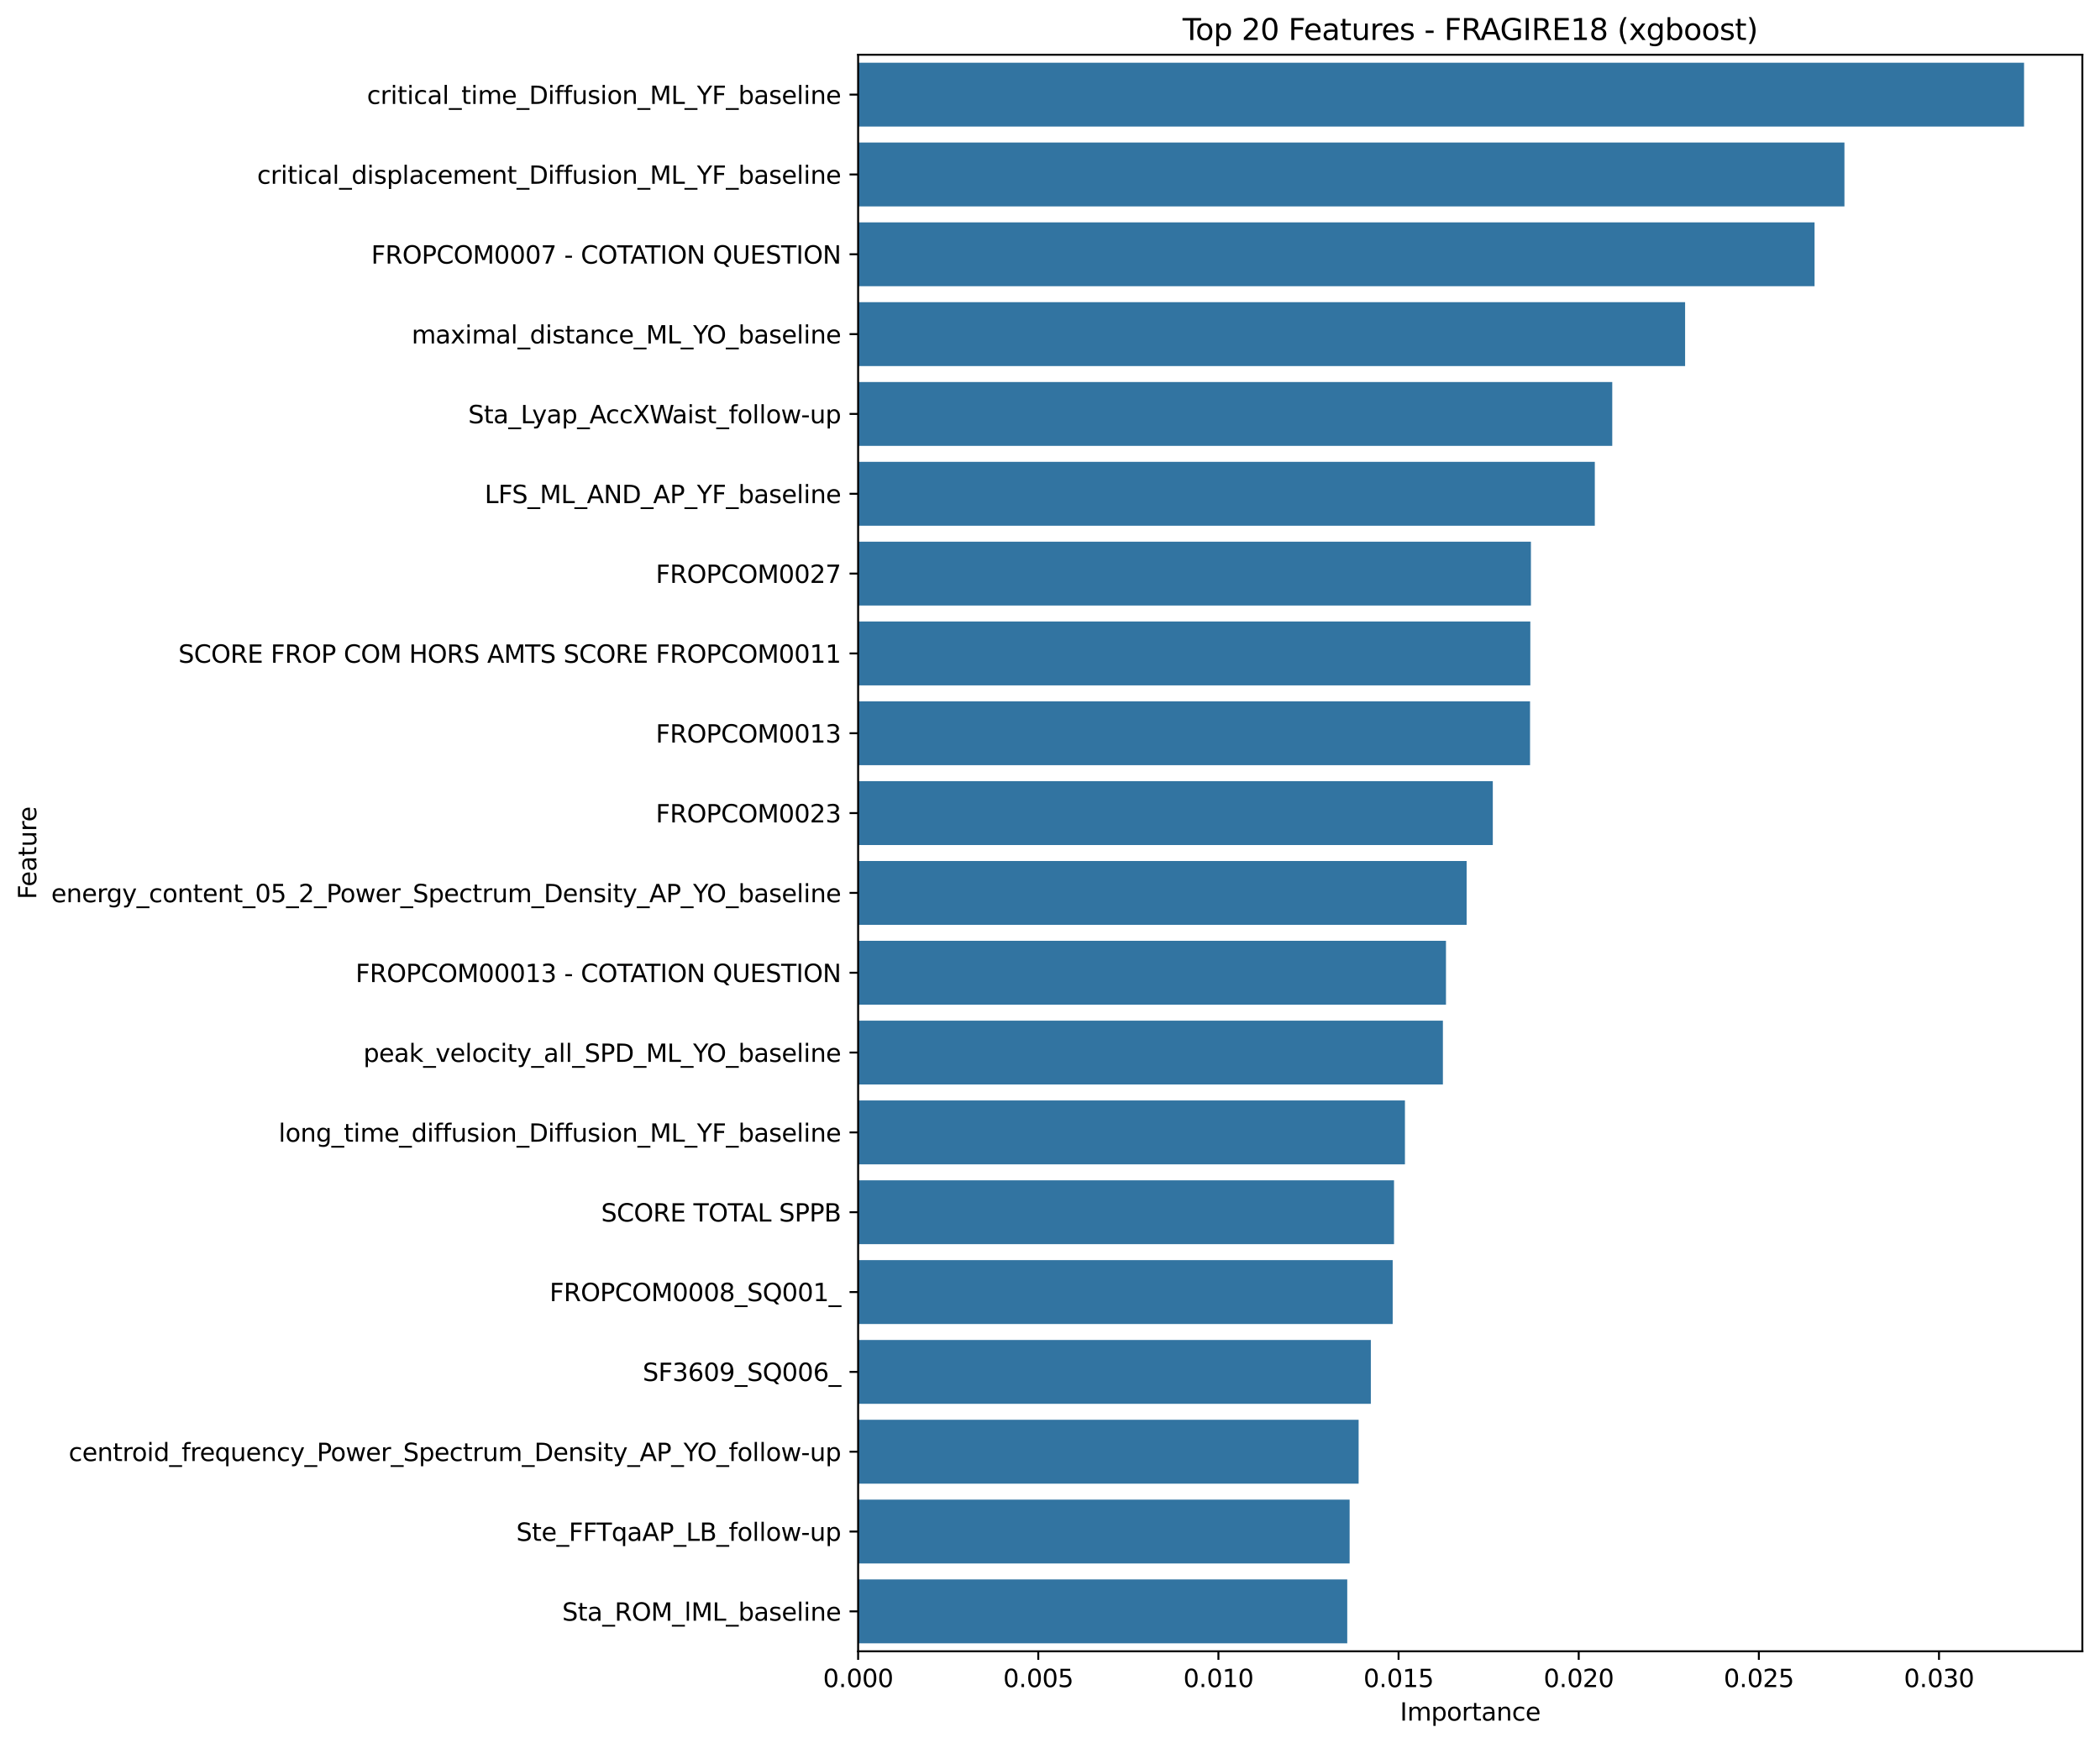 <?xml version="1.0" encoding="utf-8" standalone="no"?>
<!DOCTYPE svg PUBLIC "-//W3C//DTD SVG 1.1//EN"
  "http://www.w3.org/Graphics/SVG/1.1/DTD/svg11.dtd">
<svg xmlns:xlink="http://www.w3.org/1999/xlink" width="856.487pt" height="711.034pt" viewBox="0 0 856.487 711.034" xmlns="http://www.w3.org/2000/svg" version="1.1">
 <defs>
  <style type="text/css">*{stroke-linejoin: round; stroke-linecap: butt}</style>
 </defs>
 <g id="figure_1">
  <g id="patch_1">
   <path d="M 0 711.034 
L 856.487 711.034 
L 856.487 0 
L 0 0 
z
" style="fill: #ffffff"/>
  </g>
  <g id="axes_1">
   <g id="patch_2">
    <path d="M 349.988 673.478 
L 849.288 673.478 
L 849.288 22.318 
L 349.988 22.318 
z
" style="fill: #ffffff"/>
   </g>
   <g id="patch_3">
    <path d="M 349.988 25.574 
L 825.511 25.574 
L 825.511 51.62 
L 349.988 51.62 
z
" clip-path="url(#p8607f53ece)" style="fill: #3274a1"/>
   </g>
   <g id="patch_4">
    <path d="M 349.988 58.132 
L 752.256 58.132 
L 752.256 84.178 
L 349.988 84.178 
z
" clip-path="url(#p8607f53ece)" style="fill: #3274a1"/>
   </g>
   <g id="patch_5">
    <path d="M 349.988 90.69 
L 740.072 90.69 
L 740.072 116.736 
L 349.988 116.736 
z
" clip-path="url(#p8607f53ece)" style="fill: #3274a1"/>
   </g>
   <g id="patch_6">
    <path d="M 349.988 123.248 
L 687.27 123.248 
L 687.27 149.294 
L 349.988 149.294 
z
" clip-path="url(#p8607f53ece)" style="fill: #3274a1"/>
   </g>
   <g id="patch_7">
    <path d="M 349.988 155.806 
L 657.558 155.806 
L 657.558 181.852 
L 349.988 181.852 
z
" clip-path="url(#p8607f53ece)" style="fill: #3274a1"/>
   </g>
   <g id="patch_8">
    <path d="M 349.988 188.364 
L 650.444 188.364 
L 650.444 214.41 
L 349.988 214.41 
z
" clip-path="url(#p8607f53ece)" style="fill: #3274a1"/>
   </g>
   <g id="patch_9">
    <path d="M 349.988 220.922 
L 624.386 220.922 
L 624.386 246.968 
L 349.988 246.968 
z
" clip-path="url(#p8607f53ece)" style="fill: #3274a1"/>
   </g>
   <g id="patch_10">
    <path d="M 349.988 253.48 
L 624.145 253.48 
L 624.145 279.526 
L 349.988 279.526 
z
" clip-path="url(#p8607f53ece)" style="fill: #3274a1"/>
   </g>
   <g id="patch_11">
    <path d="M 349.988 286.038 
L 624.033 286.038 
L 624.033 312.084 
L 349.988 312.084 
z
" clip-path="url(#p8607f53ece)" style="fill: #3274a1"/>
   </g>
   <g id="patch_12">
    <path d="M 349.988 318.596 
L 608.839 318.596 
L 608.839 344.642 
L 349.988 344.642 
z
" clip-path="url(#p8607f53ece)" style="fill: #3274a1"/>
   </g>
   <g id="patch_13">
    <path d="M 349.988 351.154 
L 598.168 351.154 
L 598.168 377.2 
L 349.988 377.2 
z
" clip-path="url(#p8607f53ece)" style="fill: #3274a1"/>
   </g>
   <g id="patch_14">
    <path d="M 349.988 383.712 
L 589.743 383.712 
L 589.743 409.758 
L 349.988 409.758 
z
" clip-path="url(#p8607f53ece)" style="fill: #3274a1"/>
   </g>
   <g id="patch_15">
    <path d="M 349.988 416.27 
L 588.488 416.27 
L 588.488 442.316 
L 349.988 442.316 
z
" clip-path="url(#p8607f53ece)" style="fill: #3274a1"/>
   </g>
   <g id="patch_16">
    <path d="M 349.988 448.828 
L 573.007 448.828 
L 573.007 474.874 
L 349.988 474.874 
z
" clip-path="url(#p8607f53ece)" style="fill: #3274a1"/>
   </g>
   <g id="patch_17">
    <path d="M 349.988 481.386 
L 568.55 481.386 
L 568.55 507.432 
L 349.988 507.432 
z
" clip-path="url(#p8607f53ece)" style="fill: #3274a1"/>
   </g>
   <g id="patch_18">
    <path d="M 349.988 513.944 
L 568.012 513.944 
L 568.012 539.99 
L 349.988 539.99 
z
" clip-path="url(#p8607f53ece)" style="fill: #3274a1"/>
   </g>
   <g id="patch_19">
    <path d="M 349.988 546.502 
L 559.097 546.502 
L 559.097 572.548 
L 349.988 572.548 
z
" clip-path="url(#p8607f53ece)" style="fill: #3274a1"/>
   </g>
   <g id="patch_20">
    <path d="M 349.988 579.06 
L 554.115 579.06 
L 554.115 605.106 
L 349.988 605.106 
z
" clip-path="url(#p8607f53ece)" style="fill: #3274a1"/>
   </g>
   <g id="patch_21">
    <path d="M 349.988 611.618 
L 550.447 611.618 
L 550.447 637.664 
L 349.988 637.664 
z
" clip-path="url(#p8607f53ece)" style="fill: #3274a1"/>
   </g>
   <g id="patch_22">
    <path d="M 349.988 644.176 
L 549.477 644.176 
L 549.477 670.222 
L 349.988 670.222 
z
" clip-path="url(#p8607f53ece)" style="fill: #3274a1"/>
   </g>
   <g id="matplotlib.axis_1">
    <g id="xtick_1">
     <g id="line2d_1">
      <defs>
       <path id="ma22adc32bb" d="M 0 0 
L 0 3.5 
" style="stroke: #000000; stroke-width: 0.8"/>
      </defs>
      <g>
       <use xlink:href="#ma22adc32bb" x="349.988" y="673.478" style="stroke: #000000; stroke-width: 0.8"/>
      </g>
     </g>
     <g id="text_1">
      <!-- 0.000 -->
      <g transform="translate(335.673 688.077) scale(0.1 -0.1)">
       <defs>
        <path id="DejaVuSans-30" d="M 2034 4250 
Q 1547 4250 1301 3770 
Q 1056 3291 1056 2328 
Q 1056 1369 1301 889 
Q 1547 409 2034 409 
Q 2525 409 2770 889 
Q 3016 1369 3016 2328 
Q 3016 3291 2770 3770 
Q 2525 4250 2034 4250 
z
M 2034 4750 
Q 2819 4750 3233 4129 
Q 3647 3509 3647 2328 
Q 3647 1150 3233 529 
Q 2819 -91 2034 -91 
Q 1250 -91 836 529 
Q 422 1150 422 2328 
Q 422 3509 836 4129 
Q 1250 4750 2034 4750 
z
" transform="scale(0.016)"/>
        <path id="DejaVuSans-2e" d="M 684 794 
L 1344 794 
L 1344 0 
L 684 0 
L 684 794 
z
" transform="scale(0.016)"/>
       </defs>
       <use xlink:href="#DejaVuSans-30"/>
       <use xlink:href="#DejaVuSans-2e" transform="translate(63.623 0)"/>
       <use xlink:href="#DejaVuSans-30" transform="translate(95.41 0)"/>
       <use xlink:href="#DejaVuSans-30" transform="translate(159.033 0)"/>
       <use xlink:href="#DejaVuSans-30" transform="translate(222.656 0)"/>
      </g>
     </g>
    </g>
    <g id="xtick_2">
     <g id="line2d_2">
      <g>
       <use xlink:href="#ma22adc32bb" x="423.46" y="673.478" style="stroke: #000000; stroke-width: 0.8"/>
      </g>
     </g>
     <g id="text_2">
      <!-- 0.005 -->
      <g transform="translate(409.146 688.077) scale(0.1 -0.1)">
       <defs>
        <path id="DejaVuSans-35" d="M 691 4666 
L 3169 4666 
L 3169 4134 
L 1269 4134 
L 1269 2991 
Q 1406 3038 1543 3061 
Q 1681 3084 1819 3084 
Q 2600 3084 3056 2656 
Q 3513 2228 3513 1497 
Q 3513 744 3044 326 
Q 2575 -91 1722 -91 
Q 1428 -91 1123 -41 
Q 819 9 494 109 
L 494 744 
Q 775 591 1075 516 
Q 1375 441 1709 441 
Q 2250 441 2565 725 
Q 2881 1009 2881 1497 
Q 2881 1984 2565 2268 
Q 2250 2553 1709 2553 
Q 1456 2553 1204 2497 
Q 953 2441 691 2322 
L 691 4666 
z
" transform="scale(0.016)"/>
       </defs>
       <use xlink:href="#DejaVuSans-30"/>
       <use xlink:href="#DejaVuSans-2e" transform="translate(63.623 0)"/>
       <use xlink:href="#DejaVuSans-30" transform="translate(95.41 0)"/>
       <use xlink:href="#DejaVuSans-30" transform="translate(159.033 0)"/>
       <use xlink:href="#DejaVuSans-35" transform="translate(222.656 0)"/>
      </g>
     </g>
    </g>
    <g id="xtick_3">
     <g id="line2d_3">
      <g>
       <use xlink:href="#ma22adc32bb" x="496.933" y="673.478" style="stroke: #000000; stroke-width: 0.8"/>
      </g>
     </g>
     <g id="text_3">
      <!-- 0.010 -->
      <g transform="translate(482.619 688.077) scale(0.1 -0.1)">
       <defs>
        <path id="DejaVuSans-31" d="M 794 531 
L 1825 531 
L 1825 4091 
L 703 3866 
L 703 4441 
L 1819 4666 
L 2450 4666 
L 2450 531 
L 3481 531 
L 3481 0 
L 794 0 
L 794 531 
z
" transform="scale(0.016)"/>
       </defs>
       <use xlink:href="#DejaVuSans-30"/>
       <use xlink:href="#DejaVuSans-2e" transform="translate(63.623 0)"/>
       <use xlink:href="#DejaVuSans-30" transform="translate(95.41 0)"/>
       <use xlink:href="#DejaVuSans-31" transform="translate(159.033 0)"/>
       <use xlink:href="#DejaVuSans-30" transform="translate(222.656 0)"/>
      </g>
     </g>
    </g>
    <g id="xtick_4">
     <g id="line2d_4">
      <g>
       <use xlink:href="#ma22adc32bb" x="570.405" y="673.478" style="stroke: #000000; stroke-width: 0.8"/>
      </g>
     </g>
     <g id="text_4">
      <!-- 0.015 -->
      <g transform="translate(556.091 688.077) scale(0.1 -0.1)">
       <use xlink:href="#DejaVuSans-30"/>
       <use xlink:href="#DejaVuSans-2e" transform="translate(63.623 0)"/>
       <use xlink:href="#DejaVuSans-30" transform="translate(95.41 0)"/>
       <use xlink:href="#DejaVuSans-31" transform="translate(159.033 0)"/>
       <use xlink:href="#DejaVuSans-35" transform="translate(222.656 0)"/>
      </g>
     </g>
    </g>
    <g id="xtick_5">
     <g id="line2d_5">
      <g>
       <use xlink:href="#ma22adc32bb" x="643.878" y="673.478" style="stroke: #000000; stroke-width: 0.8"/>
      </g>
     </g>
     <g id="text_5">
      <!-- 0.020 -->
      <g transform="translate(629.564 688.077) scale(0.1 -0.1)">
       <defs>
        <path id="DejaVuSans-32" d="M 1228 531 
L 3431 531 
L 3431 0 
L 469 0 
L 469 531 
Q 828 903 1448 1529 
Q 2069 2156 2228 2338 
Q 2531 2678 2651 2914 
Q 2772 3150 2772 3378 
Q 2772 3750 2511 3984 
Q 2250 4219 1831 4219 
Q 1534 4219 1204 4116 
Q 875 4013 500 3803 
L 500 4441 
Q 881 4594 1212 4672 
Q 1544 4750 1819 4750 
Q 2544 4750 2975 4387 
Q 3406 4025 3406 3419 
Q 3406 3131 3298 2873 
Q 3191 2616 2906 2266 
Q 2828 2175 2409 1742 
Q 1991 1309 1228 531 
z
" transform="scale(0.016)"/>
       </defs>
       <use xlink:href="#DejaVuSans-30"/>
       <use xlink:href="#DejaVuSans-2e" transform="translate(63.623 0)"/>
       <use xlink:href="#DejaVuSans-30" transform="translate(95.41 0)"/>
       <use xlink:href="#DejaVuSans-32" transform="translate(159.033 0)"/>
       <use xlink:href="#DejaVuSans-30" transform="translate(222.656 0)"/>
      </g>
     </g>
    </g>
    <g id="xtick_6">
     <g id="line2d_6">
      <g>
       <use xlink:href="#ma22adc32bb" x="717.351" y="673.478" style="stroke: #000000; stroke-width: 0.8"/>
      </g>
     </g>
     <g id="text_6">
      <!-- 0.025 -->
      <g transform="translate(703.036 688.077) scale(0.1 -0.1)">
       <use xlink:href="#DejaVuSans-30"/>
       <use xlink:href="#DejaVuSans-2e" transform="translate(63.623 0)"/>
       <use xlink:href="#DejaVuSans-30" transform="translate(95.41 0)"/>
       <use xlink:href="#DejaVuSans-32" transform="translate(159.033 0)"/>
       <use xlink:href="#DejaVuSans-35" transform="translate(222.656 0)"/>
      </g>
     </g>
    </g>
    <g id="xtick_7">
     <g id="line2d_7">
      <g>
       <use xlink:href="#ma22adc32bb" x="790.823" y="673.478" style="stroke: #000000; stroke-width: 0.8"/>
      </g>
     </g>
     <g id="text_7">
      <!-- 0.030 -->
      <g transform="translate(776.509 688.077) scale(0.1 -0.1)">
       <defs>
        <path id="DejaVuSans-33" d="M 2597 2516 
Q 3050 2419 3304 2112 
Q 3559 1806 3559 1356 
Q 3559 666 3084 287 
Q 2609 -91 1734 -91 
Q 1441 -91 1130 -33 
Q 819 25 488 141 
L 488 750 
Q 750 597 1062 519 
Q 1375 441 1716 441 
Q 2309 441 2620 675 
Q 2931 909 2931 1356 
Q 2931 1769 2642 2001 
Q 2353 2234 1838 2234 
L 1294 2234 
L 1294 2753 
L 1863 2753 
Q 2328 2753 2575 2939 
Q 2822 3125 2822 3475 
Q 2822 3834 2567 4026 
Q 2313 4219 1838 4219 
Q 1578 4219 1281 4162 
Q 984 4106 628 3988 
L 628 4550 
Q 988 4650 1302 4700 
Q 1616 4750 1894 4750 
Q 2613 4750 3031 4423 
Q 3450 4097 3450 3541 
Q 3450 3153 3228 2886 
Q 3006 2619 2597 2516 
z
" transform="scale(0.016)"/>
       </defs>
       <use xlink:href="#DejaVuSans-30"/>
       <use xlink:href="#DejaVuSans-2e" transform="translate(63.623 0)"/>
       <use xlink:href="#DejaVuSans-30" transform="translate(95.41 0)"/>
       <use xlink:href="#DejaVuSans-33" transform="translate(159.033 0)"/>
       <use xlink:href="#DejaVuSans-30" transform="translate(222.656 0)"/>
      </g>
     </g>
    </g>
    <g id="text_8">
     <!-- Importance -->
     <g transform="translate(570.984 701.755) scale(0.1 -0.1)">
      <defs>
       <path id="DejaVuSans-49" d="M 628 4666 
L 1259 4666 
L 1259 0 
L 628 0 
L 628 4666 
z
" transform="scale(0.016)"/>
       <path id="DejaVuSans-6d" d="M 3328 2828 
Q 3544 3216 3844 3400 
Q 4144 3584 4550 3584 
Q 5097 3584 5394 3201 
Q 5691 2819 5691 2113 
L 5691 0 
L 5113 0 
L 5113 2094 
Q 5113 2597 4934 2840 
Q 4756 3084 4391 3084 
Q 3944 3084 3684 2787 
Q 3425 2491 3425 1978 
L 3425 0 
L 2847 0 
L 2847 2094 
Q 2847 2600 2669 2842 
Q 2491 3084 2119 3084 
Q 1678 3084 1418 2786 
Q 1159 2488 1159 1978 
L 1159 0 
L 581 0 
L 581 3500 
L 1159 3500 
L 1159 2956 
Q 1356 3278 1631 3431 
Q 1906 3584 2284 3584 
Q 2666 3584 2933 3390 
Q 3200 3197 3328 2828 
z
" transform="scale(0.016)"/>
       <path id="DejaVuSans-70" d="M 1159 525 
L 1159 -1331 
L 581 -1331 
L 581 3500 
L 1159 3500 
L 1159 2969 
Q 1341 3281 1617 3432 
Q 1894 3584 2278 3584 
Q 2916 3584 3314 3078 
Q 3713 2572 3713 1747 
Q 3713 922 3314 415 
Q 2916 -91 2278 -91 
Q 1894 -91 1617 61 
Q 1341 213 1159 525 
z
M 3116 1747 
Q 3116 2381 2855 2742 
Q 2594 3103 2138 3103 
Q 1681 3103 1420 2742 
Q 1159 2381 1159 1747 
Q 1159 1113 1420 752 
Q 1681 391 2138 391 
Q 2594 391 2855 752 
Q 3116 1113 3116 1747 
z
" transform="scale(0.016)"/>
       <path id="DejaVuSans-6f" d="M 1959 3097 
Q 1497 3097 1228 2736 
Q 959 2375 959 1747 
Q 959 1119 1226 758 
Q 1494 397 1959 397 
Q 2419 397 2687 759 
Q 2956 1122 2956 1747 
Q 2956 2369 2687 2733 
Q 2419 3097 1959 3097 
z
M 1959 3584 
Q 2709 3584 3137 3096 
Q 3566 2609 3566 1747 
Q 3566 888 3137 398 
Q 2709 -91 1959 -91 
Q 1206 -91 779 398 
Q 353 888 353 1747 
Q 353 2609 779 3096 
Q 1206 3584 1959 3584 
z
" transform="scale(0.016)"/>
       <path id="DejaVuSans-72" d="M 2631 2963 
Q 2534 3019 2420 3045 
Q 2306 3072 2169 3072 
Q 1681 3072 1420 2755 
Q 1159 2438 1159 1844 
L 1159 0 
L 581 0 
L 581 3500 
L 1159 3500 
L 1159 2956 
Q 1341 3275 1631 3429 
Q 1922 3584 2338 3584 
Q 2397 3584 2469 3576 
Q 2541 3569 2628 3553 
L 2631 2963 
z
" transform="scale(0.016)"/>
       <path id="DejaVuSans-74" d="M 1172 4494 
L 1172 3500 
L 2356 3500 
L 2356 3053 
L 1172 3053 
L 1172 1153 
Q 1172 725 1289 603 
Q 1406 481 1766 481 
L 2356 481 
L 2356 0 
L 1766 0 
Q 1100 0 847 248 
Q 594 497 594 1153 
L 594 3053 
L 172 3053 
L 172 3500 
L 594 3500 
L 594 4494 
L 1172 4494 
z
" transform="scale(0.016)"/>
       <path id="DejaVuSans-61" d="M 2194 1759 
Q 1497 1759 1228 1600 
Q 959 1441 959 1056 
Q 959 750 1161 570 
Q 1363 391 1709 391 
Q 2188 391 2477 730 
Q 2766 1069 2766 1631 
L 2766 1759 
L 2194 1759 
z
M 3341 1997 
L 3341 0 
L 2766 0 
L 2766 531 
Q 2569 213 2275 61 
Q 1981 -91 1556 -91 
Q 1019 -91 701 211 
Q 384 513 384 1019 
Q 384 1609 779 1909 
Q 1175 2209 1959 2209 
L 2766 2209 
L 2766 2266 
Q 2766 2663 2505 2880 
Q 2244 3097 1772 3097 
Q 1472 3097 1187 3025 
Q 903 2953 641 2809 
L 641 3341 
Q 956 3463 1253 3523 
Q 1550 3584 1831 3584 
Q 2591 3584 2966 3190 
Q 3341 2797 3341 1997 
z
" transform="scale(0.016)"/>
       <path id="DejaVuSans-6e" d="M 3513 2113 
L 3513 0 
L 2938 0 
L 2938 2094 
Q 2938 2591 2744 2837 
Q 2550 3084 2163 3084 
Q 1697 3084 1428 2787 
Q 1159 2491 1159 1978 
L 1159 0 
L 581 0 
L 581 3500 
L 1159 3500 
L 1159 2956 
Q 1366 3272 1645 3428 
Q 1925 3584 2291 3584 
Q 2894 3584 3203 3211 
Q 3513 2838 3513 2113 
z
" transform="scale(0.016)"/>
       <path id="DejaVuSans-63" d="M 3122 3366 
L 3122 2828 
Q 2878 2963 2633 3030 
Q 2388 3097 2138 3097 
Q 1578 3097 1268 2742 
Q 959 2388 959 1747 
Q 959 1106 1268 751 
Q 1578 397 2138 397 
Q 2388 397 2633 464 
Q 2878 531 3122 666 
L 3122 134 
Q 2881 22 2623 -34 
Q 2366 -91 2075 -91 
Q 1284 -91 818 406 
Q 353 903 353 1747 
Q 353 2603 823 3093 
Q 1294 3584 2113 3584 
Q 2378 3584 2631 3529 
Q 2884 3475 3122 3366 
z
" transform="scale(0.016)"/>
       <path id="DejaVuSans-65" d="M 3597 1894 
L 3597 1613 
L 953 1613 
Q 991 1019 1311 708 
Q 1631 397 2203 397 
Q 2534 397 2845 478 
Q 3156 559 3463 722 
L 3463 178 
Q 3153 47 2828 -22 
Q 2503 -91 2169 -91 
Q 1331 -91 842 396 
Q 353 884 353 1716 
Q 353 2575 817 3079 
Q 1281 3584 2069 3584 
Q 2775 3584 3186 3129 
Q 3597 2675 3597 1894 
z
M 3022 2063 
Q 3016 2534 2758 2815 
Q 2500 3097 2075 3097 
Q 1594 3097 1305 2825 
Q 1016 2553 972 2059 
L 3022 2063 
z
" transform="scale(0.016)"/>
      </defs>
      <use xlink:href="#DejaVuSans-49"/>
      <use xlink:href="#DejaVuSans-6d" transform="translate(29.492 0)"/>
      <use xlink:href="#DejaVuSans-70" transform="translate(126.904 0)"/>
      <use xlink:href="#DejaVuSans-6f" transform="translate(190.381 0)"/>
      <use xlink:href="#DejaVuSans-72" transform="translate(251.562 0)"/>
      <use xlink:href="#DejaVuSans-74" transform="translate(292.676 0)"/>
      <use xlink:href="#DejaVuSans-61" transform="translate(331.885 0)"/>
      <use xlink:href="#DejaVuSans-6e" transform="translate(393.164 0)"/>
      <use xlink:href="#DejaVuSans-63" transform="translate(456.543 0)"/>
      <use xlink:href="#DejaVuSans-65" transform="translate(511.523 0)"/>
     </g>
    </g>
   </g>
   <g id="matplotlib.axis_2">
    <g id="ytick_1">
     <g id="line2d_8">
      <defs>
       <path id="mb6e39ff63b" d="M 0 0 
L -3.5 0 
" style="stroke: #000000; stroke-width: 0.8"/>
      </defs>
      <g>
       <use xlink:href="#mb6e39ff63b" x="349.988" y="38.597" style="stroke: #000000; stroke-width: 0.8"/>
      </g>
     </g>
     <g id="text_9">
      <!-- critical_time_Diffusion_ML_YF_baseline -->
      <g transform="translate(149.659 42.396) scale(0.1 -0.1)">
       <defs>
        <path id="DejaVuSans-69" d="M 603 3500 
L 1178 3500 
L 1178 0 
L 603 0 
L 603 3500 
z
M 603 4863 
L 1178 4863 
L 1178 4134 
L 603 4134 
L 603 4863 
z
" transform="scale(0.016)"/>
        <path id="DejaVuSans-6c" d="M 603 4863 
L 1178 4863 
L 1178 0 
L 603 0 
L 603 4863 
z
" transform="scale(0.016)"/>
        <path id="DejaVuSans-5f" d="M 3263 -1063 
L 3263 -1509 
L -63 -1509 
L -63 -1063 
L 3263 -1063 
z
" transform="scale(0.016)"/>
        <path id="DejaVuSans-44" d="M 1259 4147 
L 1259 519 
L 2022 519 
Q 2988 519 3436 956 
Q 3884 1394 3884 2338 
Q 3884 3275 3436 3711 
Q 2988 4147 2022 4147 
L 1259 4147 
z
M 628 4666 
L 1925 4666 
Q 3281 4666 3915 4102 
Q 4550 3538 4550 2338 
Q 4550 1131 3912 565 
Q 3275 0 1925 0 
L 628 0 
L 628 4666 
z
" transform="scale(0.016)"/>
        <path id="DejaVuSans-66" d="M 2375 4863 
L 2375 4384 
L 1825 4384 
Q 1516 4384 1395 4259 
Q 1275 4134 1275 3809 
L 1275 3500 
L 2222 3500 
L 2222 3053 
L 1275 3053 
L 1275 0 
L 697 0 
L 697 3053 
L 147 3053 
L 147 3500 
L 697 3500 
L 697 3744 
Q 697 4328 969 4595 
Q 1241 4863 1831 4863 
L 2375 4863 
z
" transform="scale(0.016)"/>
        <path id="DejaVuSans-75" d="M 544 1381 
L 544 3500 
L 1119 3500 
L 1119 1403 
Q 1119 906 1312 657 
Q 1506 409 1894 409 
Q 2359 409 2629 706 
Q 2900 1003 2900 1516 
L 2900 3500 
L 3475 3500 
L 3475 0 
L 2900 0 
L 2900 538 
Q 2691 219 2414 64 
Q 2138 -91 1772 -91 
Q 1169 -91 856 284 
Q 544 659 544 1381 
z
M 1991 3584 
L 1991 3584 
z
" transform="scale(0.016)"/>
        <path id="DejaVuSans-73" d="M 2834 3397 
L 2834 2853 
Q 2591 2978 2328 3040 
Q 2066 3103 1784 3103 
Q 1356 3103 1142 2972 
Q 928 2841 928 2578 
Q 928 2378 1081 2264 
Q 1234 2150 1697 2047 
L 1894 2003 
Q 2506 1872 2764 1633 
Q 3022 1394 3022 966 
Q 3022 478 2636 193 
Q 2250 -91 1575 -91 
Q 1294 -91 989 -36 
Q 684 19 347 128 
L 347 722 
Q 666 556 975 473 
Q 1284 391 1588 391 
Q 1994 391 2212 530 
Q 2431 669 2431 922 
Q 2431 1156 2273 1281 
Q 2116 1406 1581 1522 
L 1381 1569 
Q 847 1681 609 1914 
Q 372 2147 372 2553 
Q 372 3047 722 3315 
Q 1072 3584 1716 3584 
Q 2034 3584 2315 3537 
Q 2597 3491 2834 3397 
z
" transform="scale(0.016)"/>
        <path id="DejaVuSans-4d" d="M 628 4666 
L 1569 4666 
L 2759 1491 
L 3956 4666 
L 4897 4666 
L 4897 0 
L 4281 0 
L 4281 4097 
L 3078 897 
L 2444 897 
L 1241 4097 
L 1241 0 
L 628 0 
L 628 4666 
z
" transform="scale(0.016)"/>
        <path id="DejaVuSans-4c" d="M 628 4666 
L 1259 4666 
L 1259 531 
L 3531 531 
L 3531 0 
L 628 0 
L 628 4666 
z
" transform="scale(0.016)"/>
        <path id="DejaVuSans-59" d="M -13 4666 
L 666 4666 
L 1959 2747 
L 3244 4666 
L 3922 4666 
L 2272 2222 
L 2272 0 
L 1638 0 
L 1638 2222 
L -13 4666 
z
" transform="scale(0.016)"/>
        <path id="DejaVuSans-46" d="M 628 4666 
L 3309 4666 
L 3309 4134 
L 1259 4134 
L 1259 2759 
L 3109 2759 
L 3109 2228 
L 1259 2228 
L 1259 0 
L 628 0 
L 628 4666 
z
" transform="scale(0.016)"/>
        <path id="DejaVuSans-62" d="M 3116 1747 
Q 3116 2381 2855 2742 
Q 2594 3103 2138 3103 
Q 1681 3103 1420 2742 
Q 1159 2381 1159 1747 
Q 1159 1113 1420 752 
Q 1681 391 2138 391 
Q 2594 391 2855 752 
Q 3116 1113 3116 1747 
z
M 1159 2969 
Q 1341 3281 1617 3432 
Q 1894 3584 2278 3584 
Q 2916 3584 3314 3078 
Q 3713 2572 3713 1747 
Q 3713 922 3314 415 
Q 2916 -91 2278 -91 
Q 1894 -91 1617 61 
Q 1341 213 1159 525 
L 1159 0 
L 581 0 
L 581 4863 
L 1159 4863 
L 1159 2969 
z
" transform="scale(0.016)"/>
       </defs>
       <use xlink:href="#DejaVuSans-63"/>
       <use xlink:href="#DejaVuSans-72" transform="translate(54.98 0)"/>
       <use xlink:href="#DejaVuSans-69" transform="translate(96.094 0)"/>
       <use xlink:href="#DejaVuSans-74" transform="translate(123.877 0)"/>
       <use xlink:href="#DejaVuSans-69" transform="translate(163.086 0)"/>
       <use xlink:href="#DejaVuSans-63" transform="translate(190.869 0)"/>
       <use xlink:href="#DejaVuSans-61" transform="translate(245.85 0)"/>
       <use xlink:href="#DejaVuSans-6c" transform="translate(307.129 0)"/>
       <use xlink:href="#DejaVuSans-5f" transform="translate(334.912 0)"/>
       <use xlink:href="#DejaVuSans-74" transform="translate(384.912 0)"/>
       <use xlink:href="#DejaVuSans-69" transform="translate(424.121 0)"/>
       <use xlink:href="#DejaVuSans-6d" transform="translate(451.904 0)"/>
       <use xlink:href="#DejaVuSans-65" transform="translate(549.316 0)"/>
       <use xlink:href="#DejaVuSans-5f" transform="translate(610.84 0)"/>
       <use xlink:href="#DejaVuSans-44" transform="translate(660.84 0)"/>
       <use xlink:href="#DejaVuSans-69" transform="translate(737.842 0)"/>
       <use xlink:href="#DejaVuSans-66" transform="translate(765.625 0)"/>
       <use xlink:href="#DejaVuSans-66" transform="translate(800.83 0)"/>
       <use xlink:href="#DejaVuSans-75" transform="translate(836.035 0)"/>
       <use xlink:href="#DejaVuSans-73" transform="translate(899.414 0)"/>
       <use xlink:href="#DejaVuSans-69" transform="translate(951.514 0)"/>
       <use xlink:href="#DejaVuSans-6f" transform="translate(979.297 0)"/>
       <use xlink:href="#DejaVuSans-6e" transform="translate(1040.479 0)"/>
       <use xlink:href="#DejaVuSans-5f" transform="translate(1103.857 0)"/>
       <use xlink:href="#DejaVuSans-4d" transform="translate(1153.857 0)"/>
       <use xlink:href="#DejaVuSans-4c" transform="translate(1240.137 0)"/>
       <use xlink:href="#DejaVuSans-5f" transform="translate(1295.85 0)"/>
       <use xlink:href="#DejaVuSans-59" transform="translate(1345.85 0)"/>
       <use xlink:href="#DejaVuSans-46" transform="translate(1406.934 0)"/>
       <use xlink:href="#DejaVuSans-5f" transform="translate(1464.453 0)"/>
       <use xlink:href="#DejaVuSans-62" transform="translate(1514.453 0)"/>
       <use xlink:href="#DejaVuSans-61" transform="translate(1577.93 0)"/>
       <use xlink:href="#DejaVuSans-73" transform="translate(1639.209 0)"/>
       <use xlink:href="#DejaVuSans-65" transform="translate(1691.309 0)"/>
       <use xlink:href="#DejaVuSans-6c" transform="translate(1752.832 0)"/>
       <use xlink:href="#DejaVuSans-69" transform="translate(1780.615 0)"/>
       <use xlink:href="#DejaVuSans-6e" transform="translate(1808.398 0)"/>
       <use xlink:href="#DejaVuSans-65" transform="translate(1871.777 0)"/>
      </g>
     </g>
    </g>
    <g id="ytick_2">
     <g id="line2d_9">
      <g>
       <use xlink:href="#mb6e39ff63b" x="349.988" y="71.155" style="stroke: #000000; stroke-width: 0.8"/>
      </g>
     </g>
     <g id="text_10">
      <!-- critical_displacement_Diffusion_ML_YF_baseline -->
      <g transform="translate(104.858 74.954) scale(0.1 -0.1)">
       <defs>
        <path id="DejaVuSans-64" d="M 2906 2969 
L 2906 4863 
L 3481 4863 
L 3481 0 
L 2906 0 
L 2906 525 
Q 2725 213 2448 61 
Q 2172 -91 1784 -91 
Q 1150 -91 751 415 
Q 353 922 353 1747 
Q 353 2572 751 3078 
Q 1150 3584 1784 3584 
Q 2172 3584 2448 3432 
Q 2725 3281 2906 2969 
z
M 947 1747 
Q 947 1113 1208 752 
Q 1469 391 1925 391 
Q 2381 391 2643 752 
Q 2906 1113 2906 1747 
Q 2906 2381 2643 2742 
Q 2381 3103 1925 3103 
Q 1469 3103 1208 2742 
Q 947 2381 947 1747 
z
" transform="scale(0.016)"/>
       </defs>
       <use xlink:href="#DejaVuSans-63"/>
       <use xlink:href="#DejaVuSans-72" transform="translate(54.98 0)"/>
       <use xlink:href="#DejaVuSans-69" transform="translate(96.094 0)"/>
       <use xlink:href="#DejaVuSans-74" transform="translate(123.877 0)"/>
       <use xlink:href="#DejaVuSans-69" transform="translate(163.086 0)"/>
       <use xlink:href="#DejaVuSans-63" transform="translate(190.869 0)"/>
       <use xlink:href="#DejaVuSans-61" transform="translate(245.85 0)"/>
       <use xlink:href="#DejaVuSans-6c" transform="translate(307.129 0)"/>
       <use xlink:href="#DejaVuSans-5f" transform="translate(334.912 0)"/>
       <use xlink:href="#DejaVuSans-64" transform="translate(384.912 0)"/>
       <use xlink:href="#DejaVuSans-69" transform="translate(448.389 0)"/>
       <use xlink:href="#DejaVuSans-73" transform="translate(476.172 0)"/>
       <use xlink:href="#DejaVuSans-70" transform="translate(528.271 0)"/>
       <use xlink:href="#DejaVuSans-6c" transform="translate(591.748 0)"/>
       <use xlink:href="#DejaVuSans-61" transform="translate(619.531 0)"/>
       <use xlink:href="#DejaVuSans-63" transform="translate(680.811 0)"/>
       <use xlink:href="#DejaVuSans-65" transform="translate(735.791 0)"/>
       <use xlink:href="#DejaVuSans-6d" transform="translate(797.314 0)"/>
       <use xlink:href="#DejaVuSans-65" transform="translate(894.727 0)"/>
       <use xlink:href="#DejaVuSans-6e" transform="translate(956.25 0)"/>
       <use xlink:href="#DejaVuSans-74" transform="translate(1019.629 0)"/>
       <use xlink:href="#DejaVuSans-5f" transform="translate(1058.838 0)"/>
       <use xlink:href="#DejaVuSans-44" transform="translate(1108.838 0)"/>
       <use xlink:href="#DejaVuSans-69" transform="translate(1185.84 0)"/>
       <use xlink:href="#DejaVuSans-66" transform="translate(1213.623 0)"/>
       <use xlink:href="#DejaVuSans-66" transform="translate(1248.828 0)"/>
       <use xlink:href="#DejaVuSans-75" transform="translate(1284.033 0)"/>
       <use xlink:href="#DejaVuSans-73" transform="translate(1347.412 0)"/>
       <use xlink:href="#DejaVuSans-69" transform="translate(1399.512 0)"/>
       <use xlink:href="#DejaVuSans-6f" transform="translate(1427.295 0)"/>
       <use xlink:href="#DejaVuSans-6e" transform="translate(1488.477 0)"/>
       <use xlink:href="#DejaVuSans-5f" transform="translate(1551.855 0)"/>
       <use xlink:href="#DejaVuSans-4d" transform="translate(1601.855 0)"/>
       <use xlink:href="#DejaVuSans-4c" transform="translate(1688.135 0)"/>
       <use xlink:href="#DejaVuSans-5f" transform="translate(1743.848 0)"/>
       <use xlink:href="#DejaVuSans-59" transform="translate(1793.848 0)"/>
       <use xlink:href="#DejaVuSans-46" transform="translate(1854.932 0)"/>
       <use xlink:href="#DejaVuSans-5f" transform="translate(1912.451 0)"/>
       <use xlink:href="#DejaVuSans-62" transform="translate(1962.451 0)"/>
       <use xlink:href="#DejaVuSans-61" transform="translate(2025.928 0)"/>
       <use xlink:href="#DejaVuSans-73" transform="translate(2087.207 0)"/>
       <use xlink:href="#DejaVuSans-65" transform="translate(2139.307 0)"/>
       <use xlink:href="#DejaVuSans-6c" transform="translate(2200.83 0)"/>
       <use xlink:href="#DejaVuSans-69" transform="translate(2228.613 0)"/>
       <use xlink:href="#DejaVuSans-6e" transform="translate(2256.396 0)"/>
       <use xlink:href="#DejaVuSans-65" transform="translate(2319.775 0)"/>
      </g>
     </g>
    </g>
    <g id="ytick_3">
     <g id="line2d_10">
      <g>
       <use xlink:href="#mb6e39ff63b" x="349.988" y="103.713" style="stroke: #000000; stroke-width: 0.8"/>
      </g>
     </g>
     <g id="text_11">
      <!-- FROPCOM0007 - COTATION QUESTION -->
      <g transform="translate(151.378 107.512) scale(0.1 -0.1)">
       <defs>
        <path id="DejaVuSans-52" d="M 2841 2188 
Q 3044 2119 3236 1894 
Q 3428 1669 3622 1275 
L 4263 0 
L 3584 0 
L 2988 1197 
Q 2756 1666 2539 1819 
Q 2322 1972 1947 1972 
L 1259 1972 
L 1259 0 
L 628 0 
L 628 4666 
L 2053 4666 
Q 2853 4666 3247 4331 
Q 3641 3997 3641 3322 
Q 3641 2881 3436 2590 
Q 3231 2300 2841 2188 
z
M 1259 4147 
L 1259 2491 
L 2053 2491 
Q 2509 2491 2742 2702 
Q 2975 2913 2975 3322 
Q 2975 3731 2742 3939 
Q 2509 4147 2053 4147 
L 1259 4147 
z
" transform="scale(0.016)"/>
        <path id="DejaVuSans-4f" d="M 2522 4238 
Q 1834 4238 1429 3725 
Q 1025 3213 1025 2328 
Q 1025 1447 1429 934 
Q 1834 422 2522 422 
Q 3209 422 3611 934 
Q 4013 1447 4013 2328 
Q 4013 3213 3611 3725 
Q 3209 4238 2522 4238 
z
M 2522 4750 
Q 3503 4750 4090 4092 
Q 4678 3434 4678 2328 
Q 4678 1225 4090 567 
Q 3503 -91 2522 -91 
Q 1538 -91 948 565 
Q 359 1222 359 2328 
Q 359 3434 948 4092 
Q 1538 4750 2522 4750 
z
" transform="scale(0.016)"/>
        <path id="DejaVuSans-50" d="M 1259 4147 
L 1259 2394 
L 2053 2394 
Q 2494 2394 2734 2622 
Q 2975 2850 2975 3272 
Q 2975 3691 2734 3919 
Q 2494 4147 2053 4147 
L 1259 4147 
z
M 628 4666 
L 2053 4666 
Q 2838 4666 3239 4311 
Q 3641 3956 3641 3272 
Q 3641 2581 3239 2228 
Q 2838 1875 2053 1875 
L 1259 1875 
L 1259 0 
L 628 0 
L 628 4666 
z
" transform="scale(0.016)"/>
        <path id="DejaVuSans-43" d="M 4122 4306 
L 4122 3641 
Q 3803 3938 3442 4084 
Q 3081 4231 2675 4231 
Q 1875 4231 1450 3742 
Q 1025 3253 1025 2328 
Q 1025 1406 1450 917 
Q 1875 428 2675 428 
Q 3081 428 3442 575 
Q 3803 722 4122 1019 
L 4122 359 
Q 3791 134 3420 21 
Q 3050 -91 2638 -91 
Q 1578 -91 968 557 
Q 359 1206 359 2328 
Q 359 3453 968 4101 
Q 1578 4750 2638 4750 
Q 3056 4750 3426 4639 
Q 3797 4528 4122 4306 
z
" transform="scale(0.016)"/>
        <path id="DejaVuSans-37" d="M 525 4666 
L 3525 4666 
L 3525 4397 
L 1831 0 
L 1172 0 
L 2766 4134 
L 525 4134 
L 525 4666 
z
" transform="scale(0.016)"/>
        <path id="DejaVuSans-20" transform="scale(0.016)"/>
        <path id="DejaVuSans-2d" d="M 313 2009 
L 1997 2009 
L 1997 1497 
L 313 1497 
L 313 2009 
z
" transform="scale(0.016)"/>
        <path id="DejaVuSans-54" d="M -19 4666 
L 3928 4666 
L 3928 4134 
L 2272 4134 
L 2272 0 
L 1638 0 
L 1638 4134 
L -19 4134 
L -19 4666 
z
" transform="scale(0.016)"/>
        <path id="DejaVuSans-41" d="M 2188 4044 
L 1331 1722 
L 3047 1722 
L 2188 4044 
z
M 1831 4666 
L 2547 4666 
L 4325 0 
L 3669 0 
L 3244 1197 
L 1141 1197 
L 716 0 
L 50 0 
L 1831 4666 
z
" transform="scale(0.016)"/>
        <path id="DejaVuSans-4e" d="M 628 4666 
L 1478 4666 
L 3547 763 
L 3547 4666 
L 4159 4666 
L 4159 0 
L 3309 0 
L 1241 3903 
L 1241 0 
L 628 0 
L 628 4666 
z
" transform="scale(0.016)"/>
        <path id="DejaVuSans-51" d="M 2522 4238 
Q 1834 4238 1429 3725 
Q 1025 3213 1025 2328 
Q 1025 1447 1429 934 
Q 1834 422 2522 422 
Q 3209 422 3611 934 
Q 4013 1447 4013 2328 
Q 4013 3213 3611 3725 
Q 3209 4238 2522 4238 
z
M 3406 84 
L 4238 -825 
L 3475 -825 
L 2784 -78 
Q 2681 -84 2626 -87 
Q 2572 -91 2522 -91 
Q 1538 -91 948 567 
Q 359 1225 359 2328 
Q 359 3434 948 4092 
Q 1538 4750 2522 4750 
Q 3503 4750 4090 4092 
Q 4678 3434 4678 2328 
Q 4678 1516 4351 937 
Q 4025 359 3406 84 
z
" transform="scale(0.016)"/>
        <path id="DejaVuSans-55" d="M 556 4666 
L 1191 4666 
L 1191 1831 
Q 1191 1081 1462 751 
Q 1734 422 2344 422 
Q 2950 422 3222 751 
Q 3494 1081 3494 1831 
L 3494 4666 
L 4128 4666 
L 4128 1753 
Q 4128 841 3676 375 
Q 3225 -91 2344 -91 
Q 1459 -91 1007 375 
Q 556 841 556 1753 
L 556 4666 
z
" transform="scale(0.016)"/>
        <path id="DejaVuSans-45" d="M 628 4666 
L 3578 4666 
L 3578 4134 
L 1259 4134 
L 1259 2753 
L 3481 2753 
L 3481 2222 
L 1259 2222 
L 1259 531 
L 3634 531 
L 3634 0 
L 628 0 
L 628 4666 
z
" transform="scale(0.016)"/>
        <path id="DejaVuSans-53" d="M 3425 4513 
L 3425 3897 
Q 3066 4069 2747 4153 
Q 2428 4238 2131 4238 
Q 1616 4238 1336 4038 
Q 1056 3838 1056 3469 
Q 1056 3159 1242 3001 
Q 1428 2844 1947 2747 
L 2328 2669 
Q 3034 2534 3370 2195 
Q 3706 1856 3706 1288 
Q 3706 609 3251 259 
Q 2797 -91 1919 -91 
Q 1588 -91 1214 -16 
Q 841 59 441 206 
L 441 856 
Q 825 641 1194 531 
Q 1563 422 1919 422 
Q 2459 422 2753 634 
Q 3047 847 3047 1241 
Q 3047 1584 2836 1778 
Q 2625 1972 2144 2069 
L 1759 2144 
Q 1053 2284 737 2584 
Q 422 2884 422 3419 
Q 422 4038 858 4394 
Q 1294 4750 2059 4750 
Q 2388 4750 2728 4690 
Q 3069 4631 3425 4513 
z
" transform="scale(0.016)"/>
       </defs>
       <use xlink:href="#DejaVuSans-46"/>
       <use xlink:href="#DejaVuSans-52" transform="translate(57.52 0)"/>
       <use xlink:href="#DejaVuSans-4f" transform="translate(127.002 0)"/>
       <use xlink:href="#DejaVuSans-50" transform="translate(205.713 0)"/>
       <use xlink:href="#DejaVuSans-43" transform="translate(266.016 0)"/>
       <use xlink:href="#DejaVuSans-4f" transform="translate(335.84 0)"/>
       <use xlink:href="#DejaVuSans-4d" transform="translate(414.551 0)"/>
       <use xlink:href="#DejaVuSans-30" transform="translate(500.83 0)"/>
       <use xlink:href="#DejaVuSans-30" transform="translate(564.453 0)"/>
       <use xlink:href="#DejaVuSans-30" transform="translate(628.076 0)"/>
       <use xlink:href="#DejaVuSans-37" transform="translate(691.699 0)"/>
       <use xlink:href="#DejaVuSans-20" transform="translate(755.322 0)"/>
       <use xlink:href="#DejaVuSans-2d" transform="translate(787.109 0)"/>
       <use xlink:href="#DejaVuSans-20" transform="translate(823.193 0)"/>
       <use xlink:href="#DejaVuSans-43" transform="translate(854.98 0)"/>
       <use xlink:href="#DejaVuSans-4f" transform="translate(924.805 0)"/>
       <use xlink:href="#DejaVuSans-54" transform="translate(1003.516 0)"/>
       <use xlink:href="#DejaVuSans-41" transform="translate(1056.85 0)"/>
       <use xlink:href="#DejaVuSans-54" transform="translate(1117.508 0)"/>
       <use xlink:href="#DejaVuSans-49" transform="translate(1178.592 0)"/>
       <use xlink:href="#DejaVuSans-4f" transform="translate(1208.084 0)"/>
       <use xlink:href="#DejaVuSans-4e" transform="translate(1286.795 0)"/>
       <use xlink:href="#DejaVuSans-20" transform="translate(1361.6 0)"/>
       <use xlink:href="#DejaVuSans-51" transform="translate(1393.387 0)"/>
       <use xlink:href="#DejaVuSans-55" transform="translate(1472.098 0)"/>
       <use xlink:href="#DejaVuSans-45" transform="translate(1545.291 0)"/>
       <use xlink:href="#DejaVuSans-53" transform="translate(1608.475 0)"/>
       <use xlink:href="#DejaVuSans-54" transform="translate(1671.951 0)"/>
       <use xlink:href="#DejaVuSans-49" transform="translate(1733.035 0)"/>
       <use xlink:href="#DejaVuSans-4f" transform="translate(1762.527 0)"/>
       <use xlink:href="#DejaVuSans-4e" transform="translate(1841.238 0)"/>
      </g>
     </g>
    </g>
    <g id="ytick_4">
     <g id="line2d_11">
      <g>
       <use xlink:href="#mb6e39ff63b" x="349.988" y="136.271" style="stroke: #000000; stroke-width: 0.8"/>
      </g>
     </g>
     <g id="text_12">
      <!-- maximal_distance_ML_YO_baseline -->
      <g transform="translate(167.886 140.07) scale(0.1 -0.1)">
       <defs>
        <path id="DejaVuSans-78" d="M 3513 3500 
L 2247 1797 
L 3578 0 
L 2900 0 
L 1881 1375 
L 863 0 
L 184 0 
L 1544 1831 
L 300 3500 
L 978 3500 
L 1906 2253 
L 2834 3500 
L 3513 3500 
z
" transform="scale(0.016)"/>
       </defs>
       <use xlink:href="#DejaVuSans-6d"/>
       <use xlink:href="#DejaVuSans-61" transform="translate(97.412 0)"/>
       <use xlink:href="#DejaVuSans-78" transform="translate(158.691 0)"/>
       <use xlink:href="#DejaVuSans-69" transform="translate(217.871 0)"/>
       <use xlink:href="#DejaVuSans-6d" transform="translate(245.654 0)"/>
       <use xlink:href="#DejaVuSans-61" transform="translate(343.066 0)"/>
       <use xlink:href="#DejaVuSans-6c" transform="translate(404.346 0)"/>
       <use xlink:href="#DejaVuSans-5f" transform="translate(432.129 0)"/>
       <use xlink:href="#DejaVuSans-64" transform="translate(482.129 0)"/>
       <use xlink:href="#DejaVuSans-69" transform="translate(545.605 0)"/>
       <use xlink:href="#DejaVuSans-73" transform="translate(573.389 0)"/>
       <use xlink:href="#DejaVuSans-74" transform="translate(625.488 0)"/>
       <use xlink:href="#DejaVuSans-61" transform="translate(664.697 0)"/>
       <use xlink:href="#DejaVuSans-6e" transform="translate(725.977 0)"/>
       <use xlink:href="#DejaVuSans-63" transform="translate(789.355 0)"/>
       <use xlink:href="#DejaVuSans-65" transform="translate(844.336 0)"/>
       <use xlink:href="#DejaVuSans-5f" transform="translate(905.859 0)"/>
       <use xlink:href="#DejaVuSans-4d" transform="translate(955.859 0)"/>
       <use xlink:href="#DejaVuSans-4c" transform="translate(1042.139 0)"/>
       <use xlink:href="#DejaVuSans-5f" transform="translate(1097.852 0)"/>
       <use xlink:href="#DejaVuSans-59" transform="translate(1147.852 0)"/>
       <use xlink:href="#DejaVuSans-4f" transform="translate(1203.436 0)"/>
       <use xlink:href="#DejaVuSans-5f" transform="translate(1282.146 0)"/>
       <use xlink:href="#DejaVuSans-62" transform="translate(1332.146 0)"/>
       <use xlink:href="#DejaVuSans-61" transform="translate(1395.623 0)"/>
       <use xlink:href="#DejaVuSans-73" transform="translate(1456.902 0)"/>
       <use xlink:href="#DejaVuSans-65" transform="translate(1509.002 0)"/>
       <use xlink:href="#DejaVuSans-6c" transform="translate(1570.525 0)"/>
       <use xlink:href="#DejaVuSans-69" transform="translate(1598.309 0)"/>
       <use xlink:href="#DejaVuSans-6e" transform="translate(1626.092 0)"/>
       <use xlink:href="#DejaVuSans-65" transform="translate(1689.471 0)"/>
      </g>
     </g>
    </g>
    <g id="ytick_5">
     <g id="line2d_12">
      <g>
       <use xlink:href="#mb6e39ff63b" x="349.988" y="168.829" style="stroke: #000000; stroke-width: 0.8"/>
      </g>
     </g>
     <g id="text_13">
      <!-- Sta_Lyap_AccXWaist_follow-up -->
      <g transform="translate(190.952 172.628) scale(0.1 -0.1)">
       <defs>
        <path id="DejaVuSans-79" d="M 2059 -325 
Q 1816 -950 1584 -1140 
Q 1353 -1331 966 -1331 
L 506 -1331 
L 506 -850 
L 844 -850 
Q 1081 -850 1212 -737 
Q 1344 -625 1503 -206 
L 1606 56 
L 191 3500 
L 800 3500 
L 1894 763 
L 2988 3500 
L 3597 3500 
L 2059 -325 
z
" transform="scale(0.016)"/>
        <path id="DejaVuSans-58" d="M 403 4666 
L 1081 4666 
L 2241 2931 
L 3406 4666 
L 4084 4666 
L 2584 2425 
L 4184 0 
L 3506 0 
L 2194 1984 
L 872 0 
L 191 0 
L 1856 2491 
L 403 4666 
z
" transform="scale(0.016)"/>
        <path id="DejaVuSans-57" d="M 213 4666 
L 850 4666 
L 1831 722 
L 2809 4666 
L 3519 4666 
L 4500 722 
L 5478 4666 
L 6119 4666 
L 4947 0 
L 4153 0 
L 3169 4050 
L 2175 0 
L 1381 0 
L 213 4666 
z
" transform="scale(0.016)"/>
        <path id="DejaVuSans-77" d="M 269 3500 
L 844 3500 
L 1563 769 
L 2278 3500 
L 2956 3500 
L 3675 769 
L 4391 3500 
L 4966 3500 
L 4050 0 
L 3372 0 
L 2619 2869 
L 1863 0 
L 1184 0 
L 269 3500 
z
" transform="scale(0.016)"/>
       </defs>
       <use xlink:href="#DejaVuSans-53"/>
       <use xlink:href="#DejaVuSans-74" transform="translate(63.477 0)"/>
       <use xlink:href="#DejaVuSans-61" transform="translate(102.686 0)"/>
       <use xlink:href="#DejaVuSans-5f" transform="translate(163.965 0)"/>
       <use xlink:href="#DejaVuSans-4c" transform="translate(213.965 0)"/>
       <use xlink:href="#DejaVuSans-79" transform="translate(260.553 0)"/>
       <use xlink:href="#DejaVuSans-61" transform="translate(319.732 0)"/>
       <use xlink:href="#DejaVuSans-70" transform="translate(381.012 0)"/>
       <use xlink:href="#DejaVuSans-5f" transform="translate(444.488 0)"/>
       <use xlink:href="#DejaVuSans-41" transform="translate(494.488 0)"/>
       <use xlink:href="#DejaVuSans-63" transform="translate(561.146 0)"/>
       <use xlink:href="#DejaVuSans-63" transform="translate(616.127 0)"/>
       <use xlink:href="#DejaVuSans-58" transform="translate(671.107 0)"/>
       <use xlink:href="#DejaVuSans-57" transform="translate(739.613 0)"/>
       <use xlink:href="#DejaVuSans-61" transform="translate(832.115 0)"/>
       <use xlink:href="#DejaVuSans-69" transform="translate(893.395 0)"/>
       <use xlink:href="#DejaVuSans-73" transform="translate(921.178 0)"/>
       <use xlink:href="#DejaVuSans-74" transform="translate(973.277 0)"/>
       <use xlink:href="#DejaVuSans-5f" transform="translate(1012.486 0)"/>
       <use xlink:href="#DejaVuSans-66" transform="translate(1062.486 0)"/>
       <use xlink:href="#DejaVuSans-6f" transform="translate(1097.691 0)"/>
       <use xlink:href="#DejaVuSans-6c" transform="translate(1158.873 0)"/>
       <use xlink:href="#DejaVuSans-6c" transform="translate(1186.656 0)"/>
       <use xlink:href="#DejaVuSans-6f" transform="translate(1214.439 0)"/>
       <use xlink:href="#DejaVuSans-77" transform="translate(1275.621 0)"/>
       <use xlink:href="#DejaVuSans-2d" transform="translate(1357.408 0)"/>
       <use xlink:href="#DejaVuSans-75" transform="translate(1393.492 0)"/>
       <use xlink:href="#DejaVuSans-70" transform="translate(1456.871 0)"/>
      </g>
     </g>
    </g>
    <g id="ytick_6">
     <g id="line2d_13">
      <g>
       <use xlink:href="#mb6e39ff63b" x="349.988" y="201.387" style="stroke: #000000; stroke-width: 0.8"/>
      </g>
     </g>
     <g id="text_14">
      <!-- LFS_ML_AND_AP_YF_baseline -->
      <g transform="translate(197.653 205.186) scale(0.1 -0.1)">
       <use xlink:href="#DejaVuSans-4c"/>
       <use xlink:href="#DejaVuSans-46" transform="translate(55.713 0)"/>
       <use xlink:href="#DejaVuSans-53" transform="translate(111.482 0)"/>
       <use xlink:href="#DejaVuSans-5f" transform="translate(174.959 0)"/>
       <use xlink:href="#DejaVuSans-4d" transform="translate(224.959 0)"/>
       <use xlink:href="#DejaVuSans-4c" transform="translate(311.238 0)"/>
       <use xlink:href="#DejaVuSans-5f" transform="translate(366.951 0)"/>
       <use xlink:href="#DejaVuSans-41" transform="translate(416.951 0)"/>
       <use xlink:href="#DejaVuSans-4e" transform="translate(485.359 0)"/>
       <use xlink:href="#DejaVuSans-44" transform="translate(560.164 0)"/>
       <use xlink:href="#DejaVuSans-5f" transform="translate(637.166 0)"/>
       <use xlink:href="#DejaVuSans-41" transform="translate(687.166 0)"/>
       <use xlink:href="#DejaVuSans-50" transform="translate(755.574 0)"/>
       <use xlink:href="#DejaVuSans-5f" transform="translate(815.877 0)"/>
       <use xlink:href="#DejaVuSans-59" transform="translate(865.877 0)"/>
       <use xlink:href="#DejaVuSans-46" transform="translate(926.961 0)"/>
       <use xlink:href="#DejaVuSans-5f" transform="translate(984.48 0)"/>
       <use xlink:href="#DejaVuSans-62" transform="translate(1034.48 0)"/>
       <use xlink:href="#DejaVuSans-61" transform="translate(1097.957 0)"/>
       <use xlink:href="#DejaVuSans-73" transform="translate(1159.236 0)"/>
       <use xlink:href="#DejaVuSans-65" transform="translate(1211.336 0)"/>
       <use xlink:href="#DejaVuSans-6c" transform="translate(1272.859 0)"/>
       <use xlink:href="#DejaVuSans-69" transform="translate(1300.643 0)"/>
       <use xlink:href="#DejaVuSans-6e" transform="translate(1328.426 0)"/>
       <use xlink:href="#DejaVuSans-65" transform="translate(1391.805 0)"/>
      </g>
     </g>
    </g>
    <g id="ytick_7">
     <g id="line2d_14">
      <g>
       <use xlink:href="#mb6e39ff63b" x="349.988" y="233.945" style="stroke: #000000; stroke-width: 0.8"/>
      </g>
     </g>
     <g id="text_15">
      <!-- FROPCOM0027 -->
      <g transform="translate(267.453 237.744) scale(0.1 -0.1)">
       <use xlink:href="#DejaVuSans-46"/>
       <use xlink:href="#DejaVuSans-52" transform="translate(57.52 0)"/>
       <use xlink:href="#DejaVuSans-4f" transform="translate(127.002 0)"/>
       <use xlink:href="#DejaVuSans-50" transform="translate(205.713 0)"/>
       <use xlink:href="#DejaVuSans-43" transform="translate(266.016 0)"/>
       <use xlink:href="#DejaVuSans-4f" transform="translate(335.84 0)"/>
       <use xlink:href="#DejaVuSans-4d" transform="translate(414.551 0)"/>
       <use xlink:href="#DejaVuSans-30" transform="translate(500.83 0)"/>
       <use xlink:href="#DejaVuSans-30" transform="translate(564.453 0)"/>
       <use xlink:href="#DejaVuSans-32" transform="translate(628.076 0)"/>
       <use xlink:href="#DejaVuSans-37" transform="translate(691.699 0)"/>
      </g>
     </g>
    </g>
    <g id="ytick_8">
     <g id="line2d_15">
      <g>
       <use xlink:href="#mb6e39ff63b" x="349.988" y="266.503" style="stroke: #000000; stroke-width: 0.8"/>
      </g>
     </g>
     <g id="text_16">
      <!-- SCORE FROP COM HORS AMTS SCORE FROPCOM0011 -->
      <g transform="translate(72.745 270.302) scale(0.1 -0.1)">
       <defs>
        <path id="DejaVuSans-48" d="M 628 4666 
L 1259 4666 
L 1259 2753 
L 3553 2753 
L 3553 4666 
L 4184 4666 
L 4184 0 
L 3553 0 
L 3553 2222 
L 1259 2222 
L 1259 0 
L 628 0 
L 628 4666 
z
" transform="scale(0.016)"/>
       </defs>
       <use xlink:href="#DejaVuSans-53"/>
       <use xlink:href="#DejaVuSans-43" transform="translate(63.477 0)"/>
       <use xlink:href="#DejaVuSans-4f" transform="translate(133.301 0)"/>
       <use xlink:href="#DejaVuSans-52" transform="translate(212.012 0)"/>
       <use xlink:href="#DejaVuSans-45" transform="translate(281.494 0)"/>
       <use xlink:href="#DejaVuSans-20" transform="translate(344.678 0)"/>
       <use xlink:href="#DejaVuSans-46" transform="translate(376.465 0)"/>
       <use xlink:href="#DejaVuSans-52" transform="translate(433.984 0)"/>
       <use xlink:href="#DejaVuSans-4f" transform="translate(503.467 0)"/>
       <use xlink:href="#DejaVuSans-50" transform="translate(582.178 0)"/>
       <use xlink:href="#DejaVuSans-20" transform="translate(642.48 0)"/>
       <use xlink:href="#DejaVuSans-43" transform="translate(674.268 0)"/>
       <use xlink:href="#DejaVuSans-4f" transform="translate(744.092 0)"/>
       <use xlink:href="#DejaVuSans-4d" transform="translate(822.803 0)"/>
       <use xlink:href="#DejaVuSans-20" transform="translate(909.082 0)"/>
       <use xlink:href="#DejaVuSans-48" transform="translate(940.869 0)"/>
       <use xlink:href="#DejaVuSans-4f" transform="translate(1016.064 0)"/>
       <use xlink:href="#DejaVuSans-52" transform="translate(1094.775 0)"/>
       <use xlink:href="#DejaVuSans-53" transform="translate(1164.258 0)"/>
       <use xlink:href="#DejaVuSans-20" transform="translate(1227.734 0)"/>
       <use xlink:href="#DejaVuSans-41" transform="translate(1259.521 0)"/>
       <use xlink:href="#DejaVuSans-4d" transform="translate(1327.93 0)"/>
       <use xlink:href="#DejaVuSans-54" transform="translate(1414.209 0)"/>
       <use xlink:href="#DejaVuSans-53" transform="translate(1475.293 0)"/>
       <use xlink:href="#DejaVuSans-20" transform="translate(1538.77 0)"/>
       <use xlink:href="#DejaVuSans-53" transform="translate(1570.557 0)"/>
       <use xlink:href="#DejaVuSans-43" transform="translate(1634.033 0)"/>
       <use xlink:href="#DejaVuSans-4f" transform="translate(1703.857 0)"/>
       <use xlink:href="#DejaVuSans-52" transform="translate(1782.568 0)"/>
       <use xlink:href="#DejaVuSans-45" transform="translate(1852.051 0)"/>
       <use xlink:href="#DejaVuSans-20" transform="translate(1915.234 0)"/>
       <use xlink:href="#DejaVuSans-46" transform="translate(1947.021 0)"/>
       <use xlink:href="#DejaVuSans-52" transform="translate(2004.541 0)"/>
       <use xlink:href="#DejaVuSans-4f" transform="translate(2074.023 0)"/>
       <use xlink:href="#DejaVuSans-50" transform="translate(2152.734 0)"/>
       <use xlink:href="#DejaVuSans-43" transform="translate(2213.037 0)"/>
       <use xlink:href="#DejaVuSans-4f" transform="translate(2282.861 0)"/>
       <use xlink:href="#DejaVuSans-4d" transform="translate(2361.572 0)"/>
       <use xlink:href="#DejaVuSans-30" transform="translate(2447.852 0)"/>
       <use xlink:href="#DejaVuSans-30" transform="translate(2511.475 0)"/>
       <use xlink:href="#DejaVuSans-31" transform="translate(2575.098 0)"/>
       <use xlink:href="#DejaVuSans-31" transform="translate(2638.721 0)"/>
      </g>
     </g>
    </g>
    <g id="ytick_9">
     <g id="line2d_16">
      <g>
       <use xlink:href="#mb6e39ff63b" x="349.988" y="299.061" style="stroke: #000000; stroke-width: 0.8"/>
      </g>
     </g>
     <g id="text_17">
      <!-- FROPCOM0013 -->
      <g transform="translate(267.453 302.86) scale(0.1 -0.1)">
       <use xlink:href="#DejaVuSans-46"/>
       <use xlink:href="#DejaVuSans-52" transform="translate(57.52 0)"/>
       <use xlink:href="#DejaVuSans-4f" transform="translate(127.002 0)"/>
       <use xlink:href="#DejaVuSans-50" transform="translate(205.713 0)"/>
       <use xlink:href="#DejaVuSans-43" transform="translate(266.016 0)"/>
       <use xlink:href="#DejaVuSans-4f" transform="translate(335.84 0)"/>
       <use xlink:href="#DejaVuSans-4d" transform="translate(414.551 0)"/>
       <use xlink:href="#DejaVuSans-30" transform="translate(500.83 0)"/>
       <use xlink:href="#DejaVuSans-30" transform="translate(564.453 0)"/>
       <use xlink:href="#DejaVuSans-31" transform="translate(628.076 0)"/>
       <use xlink:href="#DejaVuSans-33" transform="translate(691.699 0)"/>
      </g>
     </g>
    </g>
    <g id="ytick_10">
     <g id="line2d_17">
      <g>
       <use xlink:href="#mb6e39ff63b" x="349.988" y="331.619" style="stroke: #000000; stroke-width: 0.8"/>
      </g>
     </g>
     <g id="text_18">
      <!-- FROPCOM0023 -->
      <g transform="translate(267.453 335.418) scale(0.1 -0.1)">
       <use xlink:href="#DejaVuSans-46"/>
       <use xlink:href="#DejaVuSans-52" transform="translate(57.52 0)"/>
       <use xlink:href="#DejaVuSans-4f" transform="translate(127.002 0)"/>
       <use xlink:href="#DejaVuSans-50" transform="translate(205.713 0)"/>
       <use xlink:href="#DejaVuSans-43" transform="translate(266.016 0)"/>
       <use xlink:href="#DejaVuSans-4f" transform="translate(335.84 0)"/>
       <use xlink:href="#DejaVuSans-4d" transform="translate(414.551 0)"/>
       <use xlink:href="#DejaVuSans-30" transform="translate(500.83 0)"/>
       <use xlink:href="#DejaVuSans-30" transform="translate(564.453 0)"/>
       <use xlink:href="#DejaVuSans-32" transform="translate(628.076 0)"/>
       <use xlink:href="#DejaVuSans-33" transform="translate(691.699 0)"/>
      </g>
     </g>
    </g>
    <g id="ytick_11">
     <g id="line2d_18">
      <g>
       <use xlink:href="#mb6e39ff63b" x="349.988" y="364.177" style="stroke: #000000; stroke-width: 0.8"/>
      </g>
     </g>
     <g id="text_19">
      <!-- energy_content_05_2_Power_Spectrum_Density_AP_YO_baseline -->
      <g transform="translate(20.878 367.976) scale(0.1 -0.1)">
       <defs>
        <path id="DejaVuSans-67" d="M 2906 1791 
Q 2906 2416 2648 2759 
Q 2391 3103 1925 3103 
Q 1463 3103 1205 2759 
Q 947 2416 947 1791 
Q 947 1169 1205 825 
Q 1463 481 1925 481 
Q 2391 481 2648 825 
Q 2906 1169 2906 1791 
z
M 3481 434 
Q 3481 -459 3084 -895 
Q 2688 -1331 1869 -1331 
Q 1566 -1331 1297 -1286 
Q 1028 -1241 775 -1147 
L 775 -588 
Q 1028 -725 1275 -790 
Q 1522 -856 1778 -856 
Q 2344 -856 2625 -561 
Q 2906 -266 2906 331 
L 2906 616 
Q 2728 306 2450 153 
Q 2172 0 1784 0 
Q 1141 0 747 490 
Q 353 981 353 1791 
Q 353 2603 747 3093 
Q 1141 3584 1784 3584 
Q 2172 3584 2450 3431 
Q 2728 3278 2906 2969 
L 2906 3500 
L 3481 3500 
L 3481 434 
z
" transform="scale(0.016)"/>
       </defs>
       <use xlink:href="#DejaVuSans-65"/>
       <use xlink:href="#DejaVuSans-6e" transform="translate(61.523 0)"/>
       <use xlink:href="#DejaVuSans-65" transform="translate(124.902 0)"/>
       <use xlink:href="#DejaVuSans-72" transform="translate(186.426 0)"/>
       <use xlink:href="#DejaVuSans-67" transform="translate(225.789 0)"/>
       <use xlink:href="#DejaVuSans-79" transform="translate(289.266 0)"/>
       <use xlink:href="#DejaVuSans-5f" transform="translate(348.445 0)"/>
       <use xlink:href="#DejaVuSans-63" transform="translate(398.445 0)"/>
       <use xlink:href="#DejaVuSans-6f" transform="translate(453.426 0)"/>
       <use xlink:href="#DejaVuSans-6e" transform="translate(514.607 0)"/>
       <use xlink:href="#DejaVuSans-74" transform="translate(577.986 0)"/>
       <use xlink:href="#DejaVuSans-65" transform="translate(617.195 0)"/>
       <use xlink:href="#DejaVuSans-6e" transform="translate(678.719 0)"/>
       <use xlink:href="#DejaVuSans-74" transform="translate(742.098 0)"/>
       <use xlink:href="#DejaVuSans-5f" transform="translate(781.307 0)"/>
       <use xlink:href="#DejaVuSans-30" transform="translate(831.307 0)"/>
       <use xlink:href="#DejaVuSans-35" transform="translate(894.93 0)"/>
       <use xlink:href="#DejaVuSans-5f" transform="translate(958.553 0)"/>
       <use xlink:href="#DejaVuSans-32" transform="translate(1008.553 0)"/>
       <use xlink:href="#DejaVuSans-5f" transform="translate(1072.176 0)"/>
       <use xlink:href="#DejaVuSans-50" transform="translate(1122.176 0)"/>
       <use xlink:href="#DejaVuSans-6f" transform="translate(1178.854 0)"/>
       <use xlink:href="#DejaVuSans-77" transform="translate(1240.035 0)"/>
       <use xlink:href="#DejaVuSans-65" transform="translate(1321.822 0)"/>
       <use xlink:href="#DejaVuSans-72" transform="translate(1383.346 0)"/>
       <use xlink:href="#DejaVuSans-5f" transform="translate(1424.459 0)"/>
       <use xlink:href="#DejaVuSans-53" transform="translate(1474.459 0)"/>
       <use xlink:href="#DejaVuSans-70" transform="translate(1537.936 0)"/>
       <use xlink:href="#DejaVuSans-65" transform="translate(1601.412 0)"/>
       <use xlink:href="#DejaVuSans-63" transform="translate(1662.936 0)"/>
       <use xlink:href="#DejaVuSans-74" transform="translate(1717.916 0)"/>
       <use xlink:href="#DejaVuSans-72" transform="translate(1757.125 0)"/>
       <use xlink:href="#DejaVuSans-75" transform="translate(1798.238 0)"/>
       <use xlink:href="#DejaVuSans-6d" transform="translate(1861.617 0)"/>
       <use xlink:href="#DejaVuSans-5f" transform="translate(1959.029 0)"/>
       <use xlink:href="#DejaVuSans-44" transform="translate(2009.029 0)"/>
       <use xlink:href="#DejaVuSans-65" transform="translate(2086.031 0)"/>
       <use xlink:href="#DejaVuSans-6e" transform="translate(2147.555 0)"/>
       <use xlink:href="#DejaVuSans-73" transform="translate(2210.934 0)"/>
       <use xlink:href="#DejaVuSans-69" transform="translate(2263.033 0)"/>
       <use xlink:href="#DejaVuSans-74" transform="translate(2290.816 0)"/>
       <use xlink:href="#DejaVuSans-79" transform="translate(2330.025 0)"/>
       <use xlink:href="#DejaVuSans-5f" transform="translate(2389.205 0)"/>
       <use xlink:href="#DejaVuSans-41" transform="translate(2439.205 0)"/>
       <use xlink:href="#DejaVuSans-50" transform="translate(2507.613 0)"/>
       <use xlink:href="#DejaVuSans-5f" transform="translate(2567.916 0)"/>
       <use xlink:href="#DejaVuSans-59" transform="translate(2617.916 0)"/>
       <use xlink:href="#DejaVuSans-4f" transform="translate(2673.5 0)"/>
       <use xlink:href="#DejaVuSans-5f" transform="translate(2752.211 0)"/>
       <use xlink:href="#DejaVuSans-62" transform="translate(2802.211 0)"/>
       <use xlink:href="#DejaVuSans-61" transform="translate(2865.688 0)"/>
       <use xlink:href="#DejaVuSans-73" transform="translate(2926.967 0)"/>
       <use xlink:href="#DejaVuSans-65" transform="translate(2979.066 0)"/>
       <use xlink:href="#DejaVuSans-6c" transform="translate(3040.59 0)"/>
       <use xlink:href="#DejaVuSans-69" transform="translate(3068.373 0)"/>
       <use xlink:href="#DejaVuSans-6e" transform="translate(3096.156 0)"/>
       <use xlink:href="#DejaVuSans-65" transform="translate(3159.535 0)"/>
      </g>
     </g>
    </g>
    <g id="ytick_12">
     <g id="line2d_19">
      <g>
       <use xlink:href="#mb6e39ff63b" x="349.988" y="396.735" style="stroke: #000000; stroke-width: 0.8"/>
      </g>
     </g>
     <g id="text_20">
      <!-- FROPCOM00013 - COTATION QUESTION -->
      <g transform="translate(145.016 400.534) scale(0.1 -0.1)">
       <use xlink:href="#DejaVuSans-46"/>
       <use xlink:href="#DejaVuSans-52" transform="translate(57.52 0)"/>
       <use xlink:href="#DejaVuSans-4f" transform="translate(127.002 0)"/>
       <use xlink:href="#DejaVuSans-50" transform="translate(205.713 0)"/>
       <use xlink:href="#DejaVuSans-43" transform="translate(266.016 0)"/>
       <use xlink:href="#DejaVuSans-4f" transform="translate(335.84 0)"/>
       <use xlink:href="#DejaVuSans-4d" transform="translate(414.551 0)"/>
       <use xlink:href="#DejaVuSans-30" transform="translate(500.83 0)"/>
       <use xlink:href="#DejaVuSans-30" transform="translate(564.453 0)"/>
       <use xlink:href="#DejaVuSans-30" transform="translate(628.076 0)"/>
       <use xlink:href="#DejaVuSans-31" transform="translate(691.699 0)"/>
       <use xlink:href="#DejaVuSans-33" transform="translate(755.322 0)"/>
       <use xlink:href="#DejaVuSans-20" transform="translate(818.945 0)"/>
       <use xlink:href="#DejaVuSans-2d" transform="translate(850.732 0)"/>
       <use xlink:href="#DejaVuSans-20" transform="translate(886.816 0)"/>
       <use xlink:href="#DejaVuSans-43" transform="translate(918.604 0)"/>
       <use xlink:href="#DejaVuSans-4f" transform="translate(988.428 0)"/>
       <use xlink:href="#DejaVuSans-54" transform="translate(1067.139 0)"/>
       <use xlink:href="#DejaVuSans-41" transform="translate(1120.473 0)"/>
       <use xlink:href="#DejaVuSans-54" transform="translate(1181.131 0)"/>
       <use xlink:href="#DejaVuSans-49" transform="translate(1242.215 0)"/>
       <use xlink:href="#DejaVuSans-4f" transform="translate(1271.707 0)"/>
       <use xlink:href="#DejaVuSans-4e" transform="translate(1350.418 0)"/>
       <use xlink:href="#DejaVuSans-20" transform="translate(1425.223 0)"/>
       <use xlink:href="#DejaVuSans-51" transform="translate(1457.01 0)"/>
       <use xlink:href="#DejaVuSans-55" transform="translate(1535.721 0)"/>
       <use xlink:href="#DejaVuSans-45" transform="translate(1608.914 0)"/>
       <use xlink:href="#DejaVuSans-53" transform="translate(1672.098 0)"/>
       <use xlink:href="#DejaVuSans-54" transform="translate(1735.574 0)"/>
       <use xlink:href="#DejaVuSans-49" transform="translate(1796.658 0)"/>
       <use xlink:href="#DejaVuSans-4f" transform="translate(1826.15 0)"/>
       <use xlink:href="#DejaVuSans-4e" transform="translate(1904.861 0)"/>
      </g>
     </g>
    </g>
    <g id="ytick_13">
     <g id="line2d_20">
      <g>
       <use xlink:href="#mb6e39ff63b" x="349.988" y="429.293" style="stroke: #000000; stroke-width: 0.8"/>
      </g>
     </g>
     <g id="text_21">
      <!-- peak_velocity_all_SPD_ML_YO_baseline -->
      <g transform="translate(148.205 433.092) scale(0.1 -0.1)">
       <defs>
        <path id="DejaVuSans-6b" d="M 581 4863 
L 1159 4863 
L 1159 1991 
L 2875 3500 
L 3609 3500 
L 1753 1863 
L 3688 0 
L 2938 0 
L 1159 1709 
L 1159 0 
L 581 0 
L 581 4863 
z
" transform="scale(0.016)"/>
        <path id="DejaVuSans-76" d="M 191 3500 
L 800 3500 
L 1894 563 
L 2988 3500 
L 3597 3500 
L 2284 0 
L 1503 0 
L 191 3500 
z
" transform="scale(0.016)"/>
       </defs>
       <use xlink:href="#DejaVuSans-70"/>
       <use xlink:href="#DejaVuSans-65" transform="translate(63.477 0)"/>
       <use xlink:href="#DejaVuSans-61" transform="translate(125 0)"/>
       <use xlink:href="#DejaVuSans-6b" transform="translate(186.279 0)"/>
       <use xlink:href="#DejaVuSans-5f" transform="translate(244.189 0)"/>
       <use xlink:href="#DejaVuSans-76" transform="translate(294.189 0)"/>
       <use xlink:href="#DejaVuSans-65" transform="translate(353.369 0)"/>
       <use xlink:href="#DejaVuSans-6c" transform="translate(414.893 0)"/>
       <use xlink:href="#DejaVuSans-6f" transform="translate(442.676 0)"/>
       <use xlink:href="#DejaVuSans-63" transform="translate(503.857 0)"/>
       <use xlink:href="#DejaVuSans-69" transform="translate(558.838 0)"/>
       <use xlink:href="#DejaVuSans-74" transform="translate(586.621 0)"/>
       <use xlink:href="#DejaVuSans-79" transform="translate(625.83 0)"/>
       <use xlink:href="#DejaVuSans-5f" transform="translate(685.01 0)"/>
       <use xlink:href="#DejaVuSans-61" transform="translate(735.01 0)"/>
       <use xlink:href="#DejaVuSans-6c" transform="translate(796.289 0)"/>
       <use xlink:href="#DejaVuSans-6c" transform="translate(824.072 0)"/>
       <use xlink:href="#DejaVuSans-5f" transform="translate(851.855 0)"/>
       <use xlink:href="#DejaVuSans-53" transform="translate(901.855 0)"/>
       <use xlink:href="#DejaVuSans-50" transform="translate(965.332 0)"/>
       <use xlink:href="#DejaVuSans-44" transform="translate(1025.635 0)"/>
       <use xlink:href="#DejaVuSans-5f" transform="translate(1102.637 0)"/>
       <use xlink:href="#DejaVuSans-4d" transform="translate(1152.637 0)"/>
       <use xlink:href="#DejaVuSans-4c" transform="translate(1238.916 0)"/>
       <use xlink:href="#DejaVuSans-5f" transform="translate(1294.629 0)"/>
       <use xlink:href="#DejaVuSans-59" transform="translate(1344.629 0)"/>
       <use xlink:href="#DejaVuSans-4f" transform="translate(1400.213 0)"/>
       <use xlink:href="#DejaVuSans-5f" transform="translate(1478.924 0)"/>
       <use xlink:href="#DejaVuSans-62" transform="translate(1528.924 0)"/>
       <use xlink:href="#DejaVuSans-61" transform="translate(1592.4 0)"/>
       <use xlink:href="#DejaVuSans-73" transform="translate(1653.68 0)"/>
       <use xlink:href="#DejaVuSans-65" transform="translate(1705.779 0)"/>
       <use xlink:href="#DejaVuSans-6c" transform="translate(1767.303 0)"/>
       <use xlink:href="#DejaVuSans-69" transform="translate(1795.086 0)"/>
       <use xlink:href="#DejaVuSans-6e" transform="translate(1822.869 0)"/>
       <use xlink:href="#DejaVuSans-65" transform="translate(1886.248 0)"/>
      </g>
     </g>
    </g>
    <g id="ytick_14">
     <g id="line2d_21">
      <g>
       <use xlink:href="#mb6e39ff63b" x="349.988" y="461.851" style="stroke: #000000; stroke-width: 0.8"/>
      </g>
     </g>
     <g id="text_22">
      <!-- long_time_diffusion_Diffusion_ML_YF_baseline -->
      <g transform="translate(113.619 465.65) scale(0.1 -0.1)">
       <use xlink:href="#DejaVuSans-6c"/>
       <use xlink:href="#DejaVuSans-6f" transform="translate(27.783 0)"/>
       <use xlink:href="#DejaVuSans-6e" transform="translate(88.965 0)"/>
       <use xlink:href="#DejaVuSans-67" transform="translate(152.344 0)"/>
       <use xlink:href="#DejaVuSans-5f" transform="translate(215.82 0)"/>
       <use xlink:href="#DejaVuSans-74" transform="translate(265.82 0)"/>
       <use xlink:href="#DejaVuSans-69" transform="translate(305.029 0)"/>
       <use xlink:href="#DejaVuSans-6d" transform="translate(332.812 0)"/>
       <use xlink:href="#DejaVuSans-65" transform="translate(430.225 0)"/>
       <use xlink:href="#DejaVuSans-5f" transform="translate(491.748 0)"/>
       <use xlink:href="#DejaVuSans-64" transform="translate(541.748 0)"/>
       <use xlink:href="#DejaVuSans-69" transform="translate(605.225 0)"/>
       <use xlink:href="#DejaVuSans-66" transform="translate(633.008 0)"/>
       <use xlink:href="#DejaVuSans-66" transform="translate(668.213 0)"/>
       <use xlink:href="#DejaVuSans-75" transform="translate(703.418 0)"/>
       <use xlink:href="#DejaVuSans-73" transform="translate(766.797 0)"/>
       <use xlink:href="#DejaVuSans-69" transform="translate(818.896 0)"/>
       <use xlink:href="#DejaVuSans-6f" transform="translate(846.68 0)"/>
       <use xlink:href="#DejaVuSans-6e" transform="translate(907.861 0)"/>
       <use xlink:href="#DejaVuSans-5f" transform="translate(971.24 0)"/>
       <use xlink:href="#DejaVuSans-44" transform="translate(1021.24 0)"/>
       <use xlink:href="#DejaVuSans-69" transform="translate(1098.242 0)"/>
       <use xlink:href="#DejaVuSans-66" transform="translate(1126.025 0)"/>
       <use xlink:href="#DejaVuSans-66" transform="translate(1161.23 0)"/>
       <use xlink:href="#DejaVuSans-75" transform="translate(1196.436 0)"/>
       <use xlink:href="#DejaVuSans-73" transform="translate(1259.814 0)"/>
       <use xlink:href="#DejaVuSans-69" transform="translate(1311.914 0)"/>
       <use xlink:href="#DejaVuSans-6f" transform="translate(1339.697 0)"/>
       <use xlink:href="#DejaVuSans-6e" transform="translate(1400.879 0)"/>
       <use xlink:href="#DejaVuSans-5f" transform="translate(1464.258 0)"/>
       <use xlink:href="#DejaVuSans-4d" transform="translate(1514.258 0)"/>
       <use xlink:href="#DejaVuSans-4c" transform="translate(1600.537 0)"/>
       <use xlink:href="#DejaVuSans-5f" transform="translate(1656.25 0)"/>
       <use xlink:href="#DejaVuSans-59" transform="translate(1706.25 0)"/>
       <use xlink:href="#DejaVuSans-46" transform="translate(1767.334 0)"/>
       <use xlink:href="#DejaVuSans-5f" transform="translate(1824.854 0)"/>
       <use xlink:href="#DejaVuSans-62" transform="translate(1874.854 0)"/>
       <use xlink:href="#DejaVuSans-61" transform="translate(1938.33 0)"/>
       <use xlink:href="#DejaVuSans-73" transform="translate(1999.609 0)"/>
       <use xlink:href="#DejaVuSans-65" transform="translate(2051.709 0)"/>
       <use xlink:href="#DejaVuSans-6c" transform="translate(2113.232 0)"/>
       <use xlink:href="#DejaVuSans-69" transform="translate(2141.016 0)"/>
       <use xlink:href="#DejaVuSans-6e" transform="translate(2168.799 0)"/>
       <use xlink:href="#DejaVuSans-65" transform="translate(2232.178 0)"/>
      </g>
     </g>
    </g>
    <g id="ytick_15">
     <g id="line2d_22">
      <g>
       <use xlink:href="#mb6e39ff63b" x="349.988" y="494.409" style="stroke: #000000; stroke-width: 0.8"/>
      </g>
     </g>
     <g id="text_23">
      <!-- SCORE TOTAL SPPB -->
      <g transform="translate(245.167 498.208) scale(0.1 -0.1)">
       <defs>
        <path id="DejaVuSans-42" d="M 1259 2228 
L 1259 519 
L 2272 519 
Q 2781 519 3026 730 
Q 3272 941 3272 1375 
Q 3272 1813 3026 2020 
Q 2781 2228 2272 2228 
L 1259 2228 
z
M 1259 4147 
L 1259 2741 
L 2194 2741 
Q 2656 2741 2882 2914 
Q 3109 3088 3109 3444 
Q 3109 3797 2882 3972 
Q 2656 4147 2194 4147 
L 1259 4147 
z
M 628 4666 
L 2241 4666 
Q 2963 4666 3353 4366 
Q 3744 4066 3744 3513 
Q 3744 3084 3544 2831 
Q 3344 2578 2956 2516 
Q 3422 2416 3680 2098 
Q 3938 1781 3938 1306 
Q 3938 681 3513 340 
Q 3088 0 2303 0 
L 628 0 
L 628 4666 
z
" transform="scale(0.016)"/>
       </defs>
       <use xlink:href="#DejaVuSans-53"/>
       <use xlink:href="#DejaVuSans-43" transform="translate(63.477 0)"/>
       <use xlink:href="#DejaVuSans-4f" transform="translate(133.301 0)"/>
       <use xlink:href="#DejaVuSans-52" transform="translate(212.012 0)"/>
       <use xlink:href="#DejaVuSans-45" transform="translate(281.494 0)"/>
       <use xlink:href="#DejaVuSans-20" transform="translate(344.678 0)"/>
       <use xlink:href="#DejaVuSans-54" transform="translate(376.465 0)"/>
       <use xlink:href="#DejaVuSans-4f" transform="translate(437.549 0)"/>
       <use xlink:href="#DejaVuSans-54" transform="translate(516.26 0)"/>
       <use xlink:href="#DejaVuSans-41" transform="translate(569.594 0)"/>
       <use xlink:href="#DejaVuSans-4c" transform="translate(638.002 0)"/>
       <use xlink:href="#DejaVuSans-20" transform="translate(693.715 0)"/>
       <use xlink:href="#DejaVuSans-53" transform="translate(725.502 0)"/>
       <use xlink:href="#DejaVuSans-50" transform="translate(788.979 0)"/>
       <use xlink:href="#DejaVuSans-50" transform="translate(849.281 0)"/>
       <use xlink:href="#DejaVuSans-42" transform="translate(909.584 0)"/>
      </g>
     </g>
    </g>
    <g id="ytick_16">
     <g id="line2d_23">
      <g>
       <use xlink:href="#mb6e39ff63b" x="349.988" y="526.967" style="stroke: #000000; stroke-width: 0.8"/>
      </g>
     </g>
     <g id="text_24">
      <!-- FROPCOM0008_SQ001_ -->
      <g transform="translate(224.145 530.678) scale(0.1 -0.1)">
       <defs>
        <path id="DejaVuSans-38" d="M 2034 2216 
Q 1584 2216 1326 1975 
Q 1069 1734 1069 1313 
Q 1069 891 1326 650 
Q 1584 409 2034 409 
Q 2484 409 2743 651 
Q 3003 894 3003 1313 
Q 3003 1734 2745 1975 
Q 2488 2216 2034 2216 
z
M 1403 2484 
Q 997 2584 770 2862 
Q 544 3141 544 3541 
Q 544 4100 942 4425 
Q 1341 4750 2034 4750 
Q 2731 4750 3128 4425 
Q 3525 4100 3525 3541 
Q 3525 3141 3298 2862 
Q 3072 2584 2669 2484 
Q 3125 2378 3379 2068 
Q 3634 1759 3634 1313 
Q 3634 634 3220 271 
Q 2806 -91 2034 -91 
Q 1263 -91 848 271 
Q 434 634 434 1313 
Q 434 1759 690 2068 
Q 947 2378 1403 2484 
z
M 1172 3481 
Q 1172 3119 1398 2916 
Q 1625 2713 2034 2713 
Q 2441 2713 2670 2916 
Q 2900 3119 2900 3481 
Q 2900 3844 2670 4047 
Q 2441 4250 2034 4250 
Q 1625 4250 1398 4047 
Q 1172 3844 1172 3481 
z
" transform="scale(0.016)"/>
       </defs>
       <use xlink:href="#DejaVuSans-46"/>
       <use xlink:href="#DejaVuSans-52" transform="translate(57.52 0)"/>
       <use xlink:href="#DejaVuSans-4f" transform="translate(127.002 0)"/>
       <use xlink:href="#DejaVuSans-50" transform="translate(205.713 0)"/>
       <use xlink:href="#DejaVuSans-43" transform="translate(266.016 0)"/>
       <use xlink:href="#DejaVuSans-4f" transform="translate(335.84 0)"/>
       <use xlink:href="#DejaVuSans-4d" transform="translate(414.551 0)"/>
       <use xlink:href="#DejaVuSans-30" transform="translate(500.83 0)"/>
       <use xlink:href="#DejaVuSans-30" transform="translate(564.453 0)"/>
       <use xlink:href="#DejaVuSans-30" transform="translate(628.076 0)"/>
       <use xlink:href="#DejaVuSans-38" transform="translate(691.699 0)"/>
       <use xlink:href="#DejaVuSans-5f" transform="translate(755.322 0)"/>
       <use xlink:href="#DejaVuSans-53" transform="translate(805.322 0)"/>
       <use xlink:href="#DejaVuSans-51" transform="translate(868.799 0)"/>
       <use xlink:href="#DejaVuSans-30" transform="translate(947.51 0)"/>
       <use xlink:href="#DejaVuSans-30" transform="translate(1011.133 0)"/>
       <use xlink:href="#DejaVuSans-31" transform="translate(1074.756 0)"/>
       <use xlink:href="#DejaVuSans-5f" transform="translate(1138.379 0)"/>
      </g>
     </g>
    </g>
    <g id="ytick_17">
     <g id="line2d_24">
      <g>
       <use xlink:href="#mb6e39ff63b" x="349.988" y="559.525" style="stroke: #000000; stroke-width: 0.8"/>
      </g>
     </g>
     <g id="text_25">
      <!-- SF3609_SQ006_ -->
      <g transform="translate(262.13 563.236) scale(0.1 -0.1)">
       <defs>
        <path id="DejaVuSans-36" d="M 2113 2584 
Q 1688 2584 1439 2293 
Q 1191 2003 1191 1497 
Q 1191 994 1439 701 
Q 1688 409 2113 409 
Q 2538 409 2786 701 
Q 3034 994 3034 1497 
Q 3034 2003 2786 2293 
Q 2538 2584 2113 2584 
z
M 3366 4563 
L 3366 3988 
Q 3128 4100 2886 4159 
Q 2644 4219 2406 4219 
Q 1781 4219 1451 3797 
Q 1122 3375 1075 2522 
Q 1259 2794 1537 2939 
Q 1816 3084 2150 3084 
Q 2853 3084 3261 2657 
Q 3669 2231 3669 1497 
Q 3669 778 3244 343 
Q 2819 -91 2113 -91 
Q 1303 -91 875 529 
Q 447 1150 447 2328 
Q 447 3434 972 4092 
Q 1497 4750 2381 4750 
Q 2619 4750 2861 4703 
Q 3103 4656 3366 4563 
z
" transform="scale(0.016)"/>
        <path id="DejaVuSans-39" d="M 703 97 
L 703 672 
Q 941 559 1184 500 
Q 1428 441 1663 441 
Q 2288 441 2617 861 
Q 2947 1281 2994 2138 
Q 2813 1869 2534 1725 
Q 2256 1581 1919 1581 
Q 1219 1581 811 2004 
Q 403 2428 403 3163 
Q 403 3881 828 4315 
Q 1253 4750 1959 4750 
Q 2769 4750 3195 4129 
Q 3622 3509 3622 2328 
Q 3622 1225 3098 567 
Q 2575 -91 1691 -91 
Q 1453 -91 1209 -44 
Q 966 3 703 97 
z
M 1959 2075 
Q 2384 2075 2632 2365 
Q 2881 2656 2881 3163 
Q 2881 3666 2632 3958 
Q 2384 4250 1959 4250 
Q 1534 4250 1286 3958 
Q 1038 3666 1038 3163 
Q 1038 2656 1286 2365 
Q 1534 2075 1959 2075 
z
" transform="scale(0.016)"/>
       </defs>
       <use xlink:href="#DejaVuSans-53"/>
       <use xlink:href="#DejaVuSans-46" transform="translate(63.477 0)"/>
       <use xlink:href="#DejaVuSans-33" transform="translate(120.996 0)"/>
       <use xlink:href="#DejaVuSans-36" transform="translate(184.619 0)"/>
       <use xlink:href="#DejaVuSans-30" transform="translate(248.242 0)"/>
       <use xlink:href="#DejaVuSans-39" transform="translate(311.865 0)"/>
       <use xlink:href="#DejaVuSans-5f" transform="translate(375.488 0)"/>
       <use xlink:href="#DejaVuSans-53" transform="translate(425.488 0)"/>
       <use xlink:href="#DejaVuSans-51" transform="translate(488.965 0)"/>
       <use xlink:href="#DejaVuSans-30" transform="translate(567.676 0)"/>
       <use xlink:href="#DejaVuSans-30" transform="translate(631.299 0)"/>
       <use xlink:href="#DejaVuSans-36" transform="translate(694.922 0)"/>
       <use xlink:href="#DejaVuSans-5f" transform="translate(758.545 0)"/>
      </g>
     </g>
    </g>
    <g id="ytick_18">
     <g id="line2d_25">
      <g>
       <use xlink:href="#mb6e39ff63b" x="349.988" y="592.083" style="stroke: #000000; stroke-width: 0.8"/>
      </g>
     </g>
     <g id="text_26">
      <!-- centroid_frequency_Power_Spectrum_Density_AP_YO_follow-up -->
      <g transform="translate(28.005 595.882) scale(0.1 -0.1)">
       <defs>
        <path id="DejaVuSans-71" d="M 947 1747 
Q 947 1113 1208 752 
Q 1469 391 1925 391 
Q 2381 391 2643 752 
Q 2906 1113 2906 1747 
Q 2906 2381 2643 2742 
Q 2381 3103 1925 3103 
Q 1469 3103 1208 2742 
Q 947 2381 947 1747 
z
M 2906 525 
Q 2725 213 2448 61 
Q 2172 -91 1784 -91 
Q 1150 -91 751 415 
Q 353 922 353 1747 
Q 353 2572 751 3078 
Q 1150 3584 1784 3584 
Q 2172 3584 2448 3432 
Q 2725 3281 2906 2969 
L 2906 3500 
L 3481 3500 
L 3481 -1331 
L 2906 -1331 
L 2906 525 
z
" transform="scale(0.016)"/>
       </defs>
       <use xlink:href="#DejaVuSans-63"/>
       <use xlink:href="#DejaVuSans-65" transform="translate(54.98 0)"/>
       <use xlink:href="#DejaVuSans-6e" transform="translate(116.504 0)"/>
       <use xlink:href="#DejaVuSans-74" transform="translate(179.883 0)"/>
       <use xlink:href="#DejaVuSans-72" transform="translate(219.092 0)"/>
       <use xlink:href="#DejaVuSans-6f" transform="translate(257.955 0)"/>
       <use xlink:href="#DejaVuSans-69" transform="translate(319.137 0)"/>
       <use xlink:href="#DejaVuSans-64" transform="translate(346.92 0)"/>
       <use xlink:href="#DejaVuSans-5f" transform="translate(410.396 0)"/>
       <use xlink:href="#DejaVuSans-66" transform="translate(460.396 0)"/>
       <use xlink:href="#DejaVuSans-72" transform="translate(495.602 0)"/>
       <use xlink:href="#DejaVuSans-65" transform="translate(534.465 0)"/>
       <use xlink:href="#DejaVuSans-71" transform="translate(595.988 0)"/>
       <use xlink:href="#DejaVuSans-75" transform="translate(659.465 0)"/>
       <use xlink:href="#DejaVuSans-65" transform="translate(722.844 0)"/>
       <use xlink:href="#DejaVuSans-6e" transform="translate(784.367 0)"/>
       <use xlink:href="#DejaVuSans-63" transform="translate(847.746 0)"/>
       <use xlink:href="#DejaVuSans-79" transform="translate(902.727 0)"/>
       <use xlink:href="#DejaVuSans-5f" transform="translate(961.906 0)"/>
       <use xlink:href="#DejaVuSans-50" transform="translate(1011.906 0)"/>
       <use xlink:href="#DejaVuSans-6f" transform="translate(1068.584 0)"/>
       <use xlink:href="#DejaVuSans-77" transform="translate(1129.766 0)"/>
       <use xlink:href="#DejaVuSans-65" transform="translate(1211.553 0)"/>
       <use xlink:href="#DejaVuSans-72" transform="translate(1273.076 0)"/>
       <use xlink:href="#DejaVuSans-5f" transform="translate(1314.189 0)"/>
       <use xlink:href="#DejaVuSans-53" transform="translate(1364.189 0)"/>
       <use xlink:href="#DejaVuSans-70" transform="translate(1427.666 0)"/>
       <use xlink:href="#DejaVuSans-65" transform="translate(1491.143 0)"/>
       <use xlink:href="#DejaVuSans-63" transform="translate(1552.666 0)"/>
       <use xlink:href="#DejaVuSans-74" transform="translate(1607.646 0)"/>
       <use xlink:href="#DejaVuSans-72" transform="translate(1646.855 0)"/>
       <use xlink:href="#DejaVuSans-75" transform="translate(1687.969 0)"/>
       <use xlink:href="#DejaVuSans-6d" transform="translate(1751.348 0)"/>
       <use xlink:href="#DejaVuSans-5f" transform="translate(1848.76 0)"/>
       <use xlink:href="#DejaVuSans-44" transform="translate(1898.76 0)"/>
       <use xlink:href="#DejaVuSans-65" transform="translate(1975.762 0)"/>
       <use xlink:href="#DejaVuSans-6e" transform="translate(2037.285 0)"/>
       <use xlink:href="#DejaVuSans-73" transform="translate(2100.664 0)"/>
       <use xlink:href="#DejaVuSans-69" transform="translate(2152.764 0)"/>
       <use xlink:href="#DejaVuSans-74" transform="translate(2180.547 0)"/>
       <use xlink:href="#DejaVuSans-79" transform="translate(2219.756 0)"/>
       <use xlink:href="#DejaVuSans-5f" transform="translate(2278.936 0)"/>
       <use xlink:href="#DejaVuSans-41" transform="translate(2328.936 0)"/>
       <use xlink:href="#DejaVuSans-50" transform="translate(2397.344 0)"/>
       <use xlink:href="#DejaVuSans-5f" transform="translate(2457.646 0)"/>
       <use xlink:href="#DejaVuSans-59" transform="translate(2507.646 0)"/>
       <use xlink:href="#DejaVuSans-4f" transform="translate(2563.23 0)"/>
       <use xlink:href="#DejaVuSans-5f" transform="translate(2641.941 0)"/>
       <use xlink:href="#DejaVuSans-66" transform="translate(2691.941 0)"/>
       <use xlink:href="#DejaVuSans-6f" transform="translate(2727.146 0)"/>
       <use xlink:href="#DejaVuSans-6c" transform="translate(2788.328 0)"/>
       <use xlink:href="#DejaVuSans-6c" transform="translate(2816.111 0)"/>
       <use xlink:href="#DejaVuSans-6f" transform="translate(2843.895 0)"/>
       <use xlink:href="#DejaVuSans-77" transform="translate(2905.076 0)"/>
       <use xlink:href="#DejaVuSans-2d" transform="translate(2986.863 0)"/>
       <use xlink:href="#DejaVuSans-75" transform="translate(3022.947 0)"/>
       <use xlink:href="#DejaVuSans-70" transform="translate(3086.326 0)"/>
      </g>
     </g>
    </g>
    <g id="ytick_19">
     <g id="line2d_26">
      <g>
       <use xlink:href="#mb6e39ff63b" x="349.988" y="624.641" style="stroke: #000000; stroke-width: 0.8"/>
      </g>
     </g>
     <g id="text_27">
      <!-- Ste_FFTqaAP_LB_follow-up -->
      <g transform="translate(210.564 628.44) scale(0.1 -0.1)">
       <use xlink:href="#DejaVuSans-53"/>
       <use xlink:href="#DejaVuSans-74" transform="translate(63.477 0)"/>
       <use xlink:href="#DejaVuSans-65" transform="translate(102.686 0)"/>
       <use xlink:href="#DejaVuSans-5f" transform="translate(164.209 0)"/>
       <use xlink:href="#DejaVuSans-46" transform="translate(214.209 0)"/>
       <use xlink:href="#DejaVuSans-46" transform="translate(271.729 0)"/>
       <use xlink:href="#DejaVuSans-54" transform="translate(327.498 0)"/>
       <use xlink:href="#DejaVuSans-71" transform="translate(388.582 0)"/>
       <use xlink:href="#DejaVuSans-61" transform="translate(452.059 0)"/>
       <use xlink:href="#DejaVuSans-41" transform="translate(513.338 0)"/>
       <use xlink:href="#DejaVuSans-50" transform="translate(581.746 0)"/>
       <use xlink:href="#DejaVuSans-5f" transform="translate(642.049 0)"/>
       <use xlink:href="#DejaVuSans-4c" transform="translate(692.049 0)"/>
       <use xlink:href="#DejaVuSans-42" transform="translate(747.762 0)"/>
       <use xlink:href="#DejaVuSans-5f" transform="translate(816.365 0)"/>
       <use xlink:href="#DejaVuSans-66" transform="translate(866.365 0)"/>
       <use xlink:href="#DejaVuSans-6f" transform="translate(901.57 0)"/>
       <use xlink:href="#DejaVuSans-6c" transform="translate(962.752 0)"/>
       <use xlink:href="#DejaVuSans-6c" transform="translate(990.535 0)"/>
       <use xlink:href="#DejaVuSans-6f" transform="translate(1018.318 0)"/>
       <use xlink:href="#DejaVuSans-77" transform="translate(1079.5 0)"/>
       <use xlink:href="#DejaVuSans-2d" transform="translate(1161.287 0)"/>
       <use xlink:href="#DejaVuSans-75" transform="translate(1197.371 0)"/>
       <use xlink:href="#DejaVuSans-70" transform="translate(1260.75 0)"/>
      </g>
     </g>
    </g>
    <g id="ytick_20">
     <g id="line2d_27">
      <g>
       <use xlink:href="#mb6e39ff63b" x="349.988" y="657.199" style="stroke: #000000; stroke-width: 0.8"/>
      </g>
     </g>
     <g id="text_28">
      <!-- Sta_ROM_lML_baseline -->
      <g transform="translate(229.278 660.998) scale(0.1 -0.1)">
       <use xlink:href="#DejaVuSans-53"/>
       <use xlink:href="#DejaVuSans-74" transform="translate(63.477 0)"/>
       <use xlink:href="#DejaVuSans-61" transform="translate(102.686 0)"/>
       <use xlink:href="#DejaVuSans-5f" transform="translate(163.965 0)"/>
       <use xlink:href="#DejaVuSans-52" transform="translate(213.965 0)"/>
       <use xlink:href="#DejaVuSans-4f" transform="translate(283.447 0)"/>
       <use xlink:href="#DejaVuSans-4d" transform="translate(362.158 0)"/>
       <use xlink:href="#DejaVuSans-5f" transform="translate(448.438 0)"/>
       <use xlink:href="#DejaVuSans-6c" transform="translate(498.438 0)"/>
       <use xlink:href="#DejaVuSans-4d" transform="translate(526.221 0)"/>
       <use xlink:href="#DejaVuSans-4c" transform="translate(612.5 0)"/>
       <use xlink:href="#DejaVuSans-5f" transform="translate(668.213 0)"/>
       <use xlink:href="#DejaVuSans-62" transform="translate(718.213 0)"/>
       <use xlink:href="#DejaVuSans-61" transform="translate(781.689 0)"/>
       <use xlink:href="#DejaVuSans-73" transform="translate(842.969 0)"/>
       <use xlink:href="#DejaVuSans-65" transform="translate(895.068 0)"/>
       <use xlink:href="#DejaVuSans-6c" transform="translate(956.592 0)"/>
       <use xlink:href="#DejaVuSans-69" transform="translate(984.375 0)"/>
       <use xlink:href="#DejaVuSans-6e" transform="translate(1012.158 0)"/>
       <use xlink:href="#DejaVuSans-65" transform="translate(1075.537 0)"/>
      </g>
     </g>
    </g>
    <g id="text_29">
     <!-- Feature -->
     <g transform="translate(14.798 366.788) rotate(-90) scale(0.1 -0.1)">
      <use xlink:href="#DejaVuSans-46"/>
      <use xlink:href="#DejaVuSans-65" transform="translate(52.02 0)"/>
      <use xlink:href="#DejaVuSans-61" transform="translate(113.543 0)"/>
      <use xlink:href="#DejaVuSans-74" transform="translate(174.822 0)"/>
      <use xlink:href="#DejaVuSans-75" transform="translate(214.031 0)"/>
      <use xlink:href="#DejaVuSans-72" transform="translate(277.41 0)"/>
      <use xlink:href="#DejaVuSans-65" transform="translate(316.273 0)"/>
     </g>
    </g>
   </g>
   <g id="line2d_28">
    <path clip-path="url(#p8607f53ece)" style="fill: none; stroke: #424242; stroke-width: 2.25; stroke-linecap: square"/>
   </g>
   <g id="line2d_29">
    <path clip-path="url(#p8607f53ece)" style="fill: none; stroke: #424242; stroke-width: 2.25; stroke-linecap: square"/>
   </g>
   <g id="line2d_30">
    <path clip-path="url(#p8607f53ece)" style="fill: none; stroke: #424242; stroke-width: 2.25; stroke-linecap: square"/>
   </g>
   <g id="line2d_31">
    <path clip-path="url(#p8607f53ece)" style="fill: none; stroke: #424242; stroke-width: 2.25; stroke-linecap: square"/>
   </g>
   <g id="line2d_32">
    <path clip-path="url(#p8607f53ece)" style="fill: none; stroke: #424242; stroke-width: 2.25; stroke-linecap: square"/>
   </g>
   <g id="line2d_33">
    <path clip-path="url(#p8607f53ece)" style="fill: none; stroke: #424242; stroke-width: 2.25; stroke-linecap: square"/>
   </g>
   <g id="line2d_34">
    <path clip-path="url(#p8607f53ece)" style="fill: none; stroke: #424242; stroke-width: 2.25; stroke-linecap: square"/>
   </g>
   <g id="line2d_35">
    <path clip-path="url(#p8607f53ece)" style="fill: none; stroke: #424242; stroke-width: 2.25; stroke-linecap: square"/>
   </g>
   <g id="line2d_36">
    <path clip-path="url(#p8607f53ece)" style="fill: none; stroke: #424242; stroke-width: 2.25; stroke-linecap: square"/>
   </g>
   <g id="line2d_37">
    <path clip-path="url(#p8607f53ece)" style="fill: none; stroke: #424242; stroke-width: 2.25; stroke-linecap: square"/>
   </g>
   <g id="line2d_38">
    <path clip-path="url(#p8607f53ece)" style="fill: none; stroke: #424242; stroke-width: 2.25; stroke-linecap: square"/>
   </g>
   <g id="line2d_39">
    <path clip-path="url(#p8607f53ece)" style="fill: none; stroke: #424242; stroke-width: 2.25; stroke-linecap: square"/>
   </g>
   <g id="line2d_40">
    <path clip-path="url(#p8607f53ece)" style="fill: none; stroke: #424242; stroke-width: 2.25; stroke-linecap: square"/>
   </g>
   <g id="line2d_41">
    <path clip-path="url(#p8607f53ece)" style="fill: none; stroke: #424242; stroke-width: 2.25; stroke-linecap: square"/>
   </g>
   <g id="line2d_42">
    <path clip-path="url(#p8607f53ece)" style="fill: none; stroke: #424242; stroke-width: 2.25; stroke-linecap: square"/>
   </g>
   <g id="line2d_43">
    <path clip-path="url(#p8607f53ece)" style="fill: none; stroke: #424242; stroke-width: 2.25; stroke-linecap: square"/>
   </g>
   <g id="line2d_44">
    <path clip-path="url(#p8607f53ece)" style="fill: none; stroke: #424242; stroke-width: 2.25; stroke-linecap: square"/>
   </g>
   <g id="line2d_45">
    <path clip-path="url(#p8607f53ece)" style="fill: none; stroke: #424242; stroke-width: 2.25; stroke-linecap: square"/>
   </g>
   <g id="line2d_46">
    <path clip-path="url(#p8607f53ece)" style="fill: none; stroke: #424242; stroke-width: 2.25; stroke-linecap: square"/>
   </g>
   <g id="line2d_47">
    <path clip-path="url(#p8607f53ece)" style="fill: none; stroke: #424242; stroke-width: 2.25; stroke-linecap: square"/>
   </g>
   <g id="patch_23">
    <path d="M 349.988 673.478 
L 349.988 22.318 
" style="fill: none; stroke: #000000; stroke-width: 0.8; stroke-linejoin: miter; stroke-linecap: square"/>
   </g>
   <g id="patch_24">
    <path d="M 849.288 673.478 
L 849.288 22.318 
" style="fill: none; stroke: #000000; stroke-width: 0.8; stroke-linejoin: miter; stroke-linecap: square"/>
   </g>
   <g id="patch_25">
    <path d="M 349.988 673.478 
L 849.288 673.478 
" style="fill: none; stroke: #000000; stroke-width: 0.8; stroke-linejoin: miter; stroke-linecap: square"/>
   </g>
   <g id="patch_26">
    <path d="M 349.988 22.318 
L 849.288 22.318 
" style="fill: none; stroke: #000000; stroke-width: 0.8; stroke-linejoin: miter; stroke-linecap: square"/>
   </g>
   <g id="text_30">
    <!-- Top 20 Features - FRAGIRE18 (xgboost) -->
    <g transform="translate(482.32 16.318) scale(0.12 -0.12)">
     <defs>
      <path id="DejaVuSans-47" d="M 3809 666 
L 3809 1919 
L 2778 1919 
L 2778 2438 
L 4434 2438 
L 4434 434 
Q 4069 175 3628 42 
Q 3188 -91 2688 -91 
Q 1594 -91 976 548 
Q 359 1188 359 2328 
Q 359 3472 976 4111 
Q 1594 4750 2688 4750 
Q 3144 4750 3555 4637 
Q 3966 4525 4313 4306 
L 4313 3634 
Q 3963 3931 3569 4081 
Q 3175 4231 2741 4231 
Q 1884 4231 1454 3753 
Q 1025 3275 1025 2328 
Q 1025 1384 1454 906 
Q 1884 428 2741 428 
Q 3075 428 3337 486 
Q 3600 544 3809 666 
z
" transform="scale(0.016)"/>
      <path id="DejaVuSans-28" d="M 1984 4856 
Q 1566 4138 1362 3434 
Q 1159 2731 1159 2009 
Q 1159 1288 1364 580 
Q 1569 -128 1984 -844 
L 1484 -844 
Q 1016 -109 783 600 
Q 550 1309 550 2009 
Q 550 2706 781 3412 
Q 1013 4119 1484 4856 
L 1984 4856 
z
" transform="scale(0.016)"/>
      <path id="DejaVuSans-29" d="M 513 4856 
L 1013 4856 
Q 1481 4119 1714 3412 
Q 1947 2706 1947 2009 
Q 1947 1309 1714 600 
Q 1481 -109 1013 -844 
L 513 -844 
Q 928 -128 1133 580 
Q 1338 1288 1338 2009 
Q 1338 2731 1133 3434 
Q 928 4138 513 4856 
z
" transform="scale(0.016)"/>
     </defs>
     <use xlink:href="#DejaVuSans-54"/>
     <use xlink:href="#DejaVuSans-6f" transform="translate(44.084 0)"/>
     <use xlink:href="#DejaVuSans-70" transform="translate(105.266 0)"/>
     <use xlink:href="#DejaVuSans-20" transform="translate(168.742 0)"/>
     <use xlink:href="#DejaVuSans-32" transform="translate(200.529 0)"/>
     <use xlink:href="#DejaVuSans-30" transform="translate(264.152 0)"/>
     <use xlink:href="#DejaVuSans-20" transform="translate(327.775 0)"/>
     <use xlink:href="#DejaVuSans-46" transform="translate(359.562 0)"/>
     <use xlink:href="#DejaVuSans-65" transform="translate(411.582 0)"/>
     <use xlink:href="#DejaVuSans-61" transform="translate(473.105 0)"/>
     <use xlink:href="#DejaVuSans-74" transform="translate(534.385 0)"/>
     <use xlink:href="#DejaVuSans-75" transform="translate(573.594 0)"/>
     <use xlink:href="#DejaVuSans-72" transform="translate(636.973 0)"/>
     <use xlink:href="#DejaVuSans-65" transform="translate(675.836 0)"/>
     <use xlink:href="#DejaVuSans-73" transform="translate(737.359 0)"/>
     <use xlink:href="#DejaVuSans-20" transform="translate(789.459 0)"/>
     <use xlink:href="#DejaVuSans-2d" transform="translate(821.246 0)"/>
     <use xlink:href="#DejaVuSans-20" transform="translate(857.33 0)"/>
     <use xlink:href="#DejaVuSans-46" transform="translate(889.117 0)"/>
     <use xlink:href="#DejaVuSans-52" transform="translate(946.637 0)"/>
     <use xlink:href="#DejaVuSans-41" transform="translate(1012.119 0)"/>
     <use xlink:href="#DejaVuSans-47" transform="translate(1078.777 0)"/>
     <use xlink:href="#DejaVuSans-49" transform="translate(1156.268 0)"/>
     <use xlink:href="#DejaVuSans-52" transform="translate(1185.76 0)"/>
     <use xlink:href="#DejaVuSans-45" transform="translate(1255.242 0)"/>
     <use xlink:href="#DejaVuSans-31" transform="translate(1318.426 0)"/>
     <use xlink:href="#DejaVuSans-38" transform="translate(1382.049 0)"/>
     <use xlink:href="#DejaVuSans-20" transform="translate(1445.672 0)"/>
     <use xlink:href="#DejaVuSans-28" transform="translate(1477.459 0)"/>
     <use xlink:href="#DejaVuSans-78" transform="translate(1516.473 0)"/>
     <use xlink:href="#DejaVuSans-67" transform="translate(1575.652 0)"/>
     <use xlink:href="#DejaVuSans-62" transform="translate(1639.129 0)"/>
     <use xlink:href="#DejaVuSans-6f" transform="translate(1702.605 0)"/>
     <use xlink:href="#DejaVuSans-6f" transform="translate(1763.787 0)"/>
     <use xlink:href="#DejaVuSans-73" transform="translate(1824.969 0)"/>
     <use xlink:href="#DejaVuSans-74" transform="translate(1877.068 0)"/>
     <use xlink:href="#DejaVuSans-29" transform="translate(1916.277 0)"/>
    </g>
   </g>
  </g>
 </g>
 <defs>
  <clipPath id="p8607f53ece">
   <rect x="349.988" y="22.318" width="499.3" height="651.16"/>
  </clipPath>
 </defs>
</svg>
